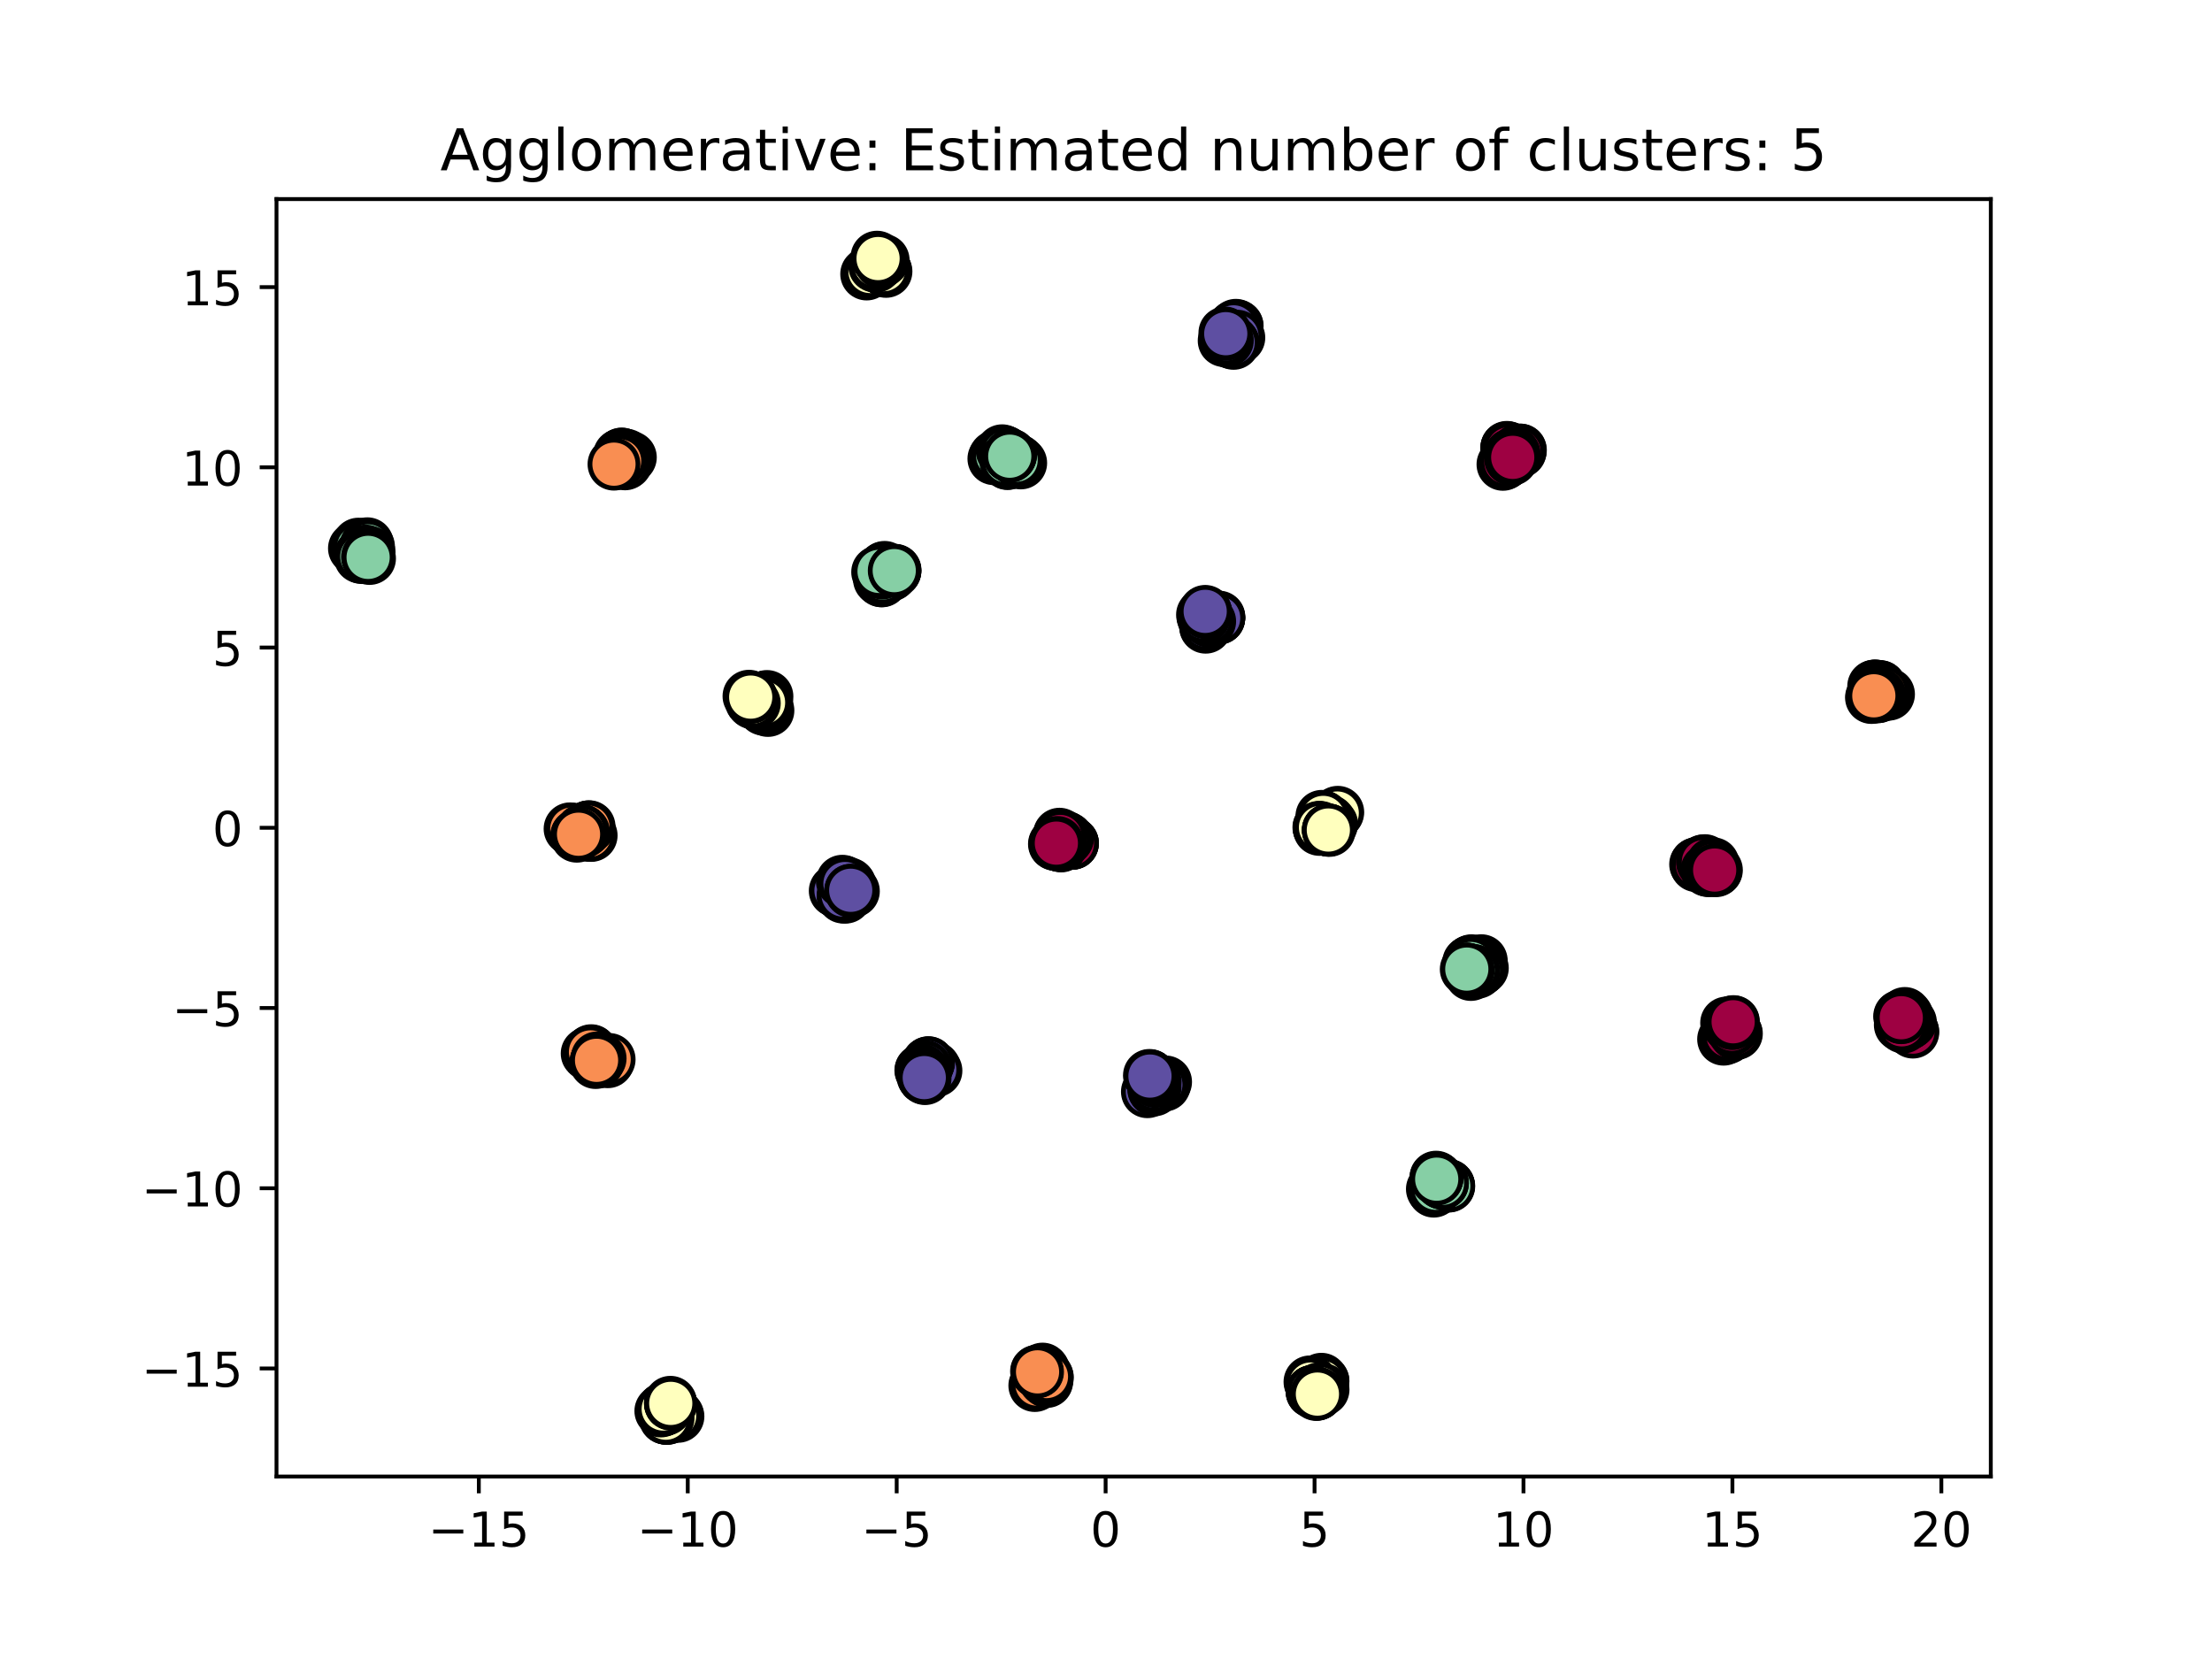 <?xml version="1.0" encoding="utf-8" standalone="no"?>
<!DOCTYPE svg PUBLIC "-//W3C//DTD SVG 1.1//EN"
  "http://www.w3.org/Graphics/SVG/1.1/DTD/svg11.dtd">
<!-- Created with matplotlib (https://matplotlib.org/) -->
<svg height="345.6pt" version="1.1" viewBox="0 0 460.8 345.6" width="460.8pt" xmlns="http://www.w3.org/2000/svg" xmlns:xlink="http://www.w3.org/1999/xlink">
 <defs>
  <style type="text/css">
*{stroke-linecap:butt;stroke-linejoin:round;}
  </style>
 </defs>
 <g id="figure_1">
  <g id="patch_1">
   <path d="M 0 345.6 
L 460.8 345.6 
L 460.8 0 
L 0 0 
z
" style="fill:#ffffff;"/>
  </g>
  <g id="axes_1">
   <g id="patch_2">
    <path d="M 57.6 307.584 
L 414.72 307.584 
L 414.72 41.472 
L 57.6 41.472 
z
" style="fill:#ffffff;"/>
   </g>
   <g id="matplotlib.axis_1">
    <g id="xtick_1">
     <g id="line2d_1">
      <defs>
       <path d="M 0 0 
L 0 3.5 
" id="me1631f8daf" style="stroke:#000000;stroke-width:0.8;"/>
      </defs>
      <g>
       <use style="stroke:#000000;stroke-width:0.8;" x="99.748" xlink:href="#me1631f8daf" y="307.584"/>
      </g>
     </g>
     <g id="text_1">
      <!-- −15 -->
      <defs>
       <path d="M 10.594 35.5 
L 73.188 35.5 
L 73.188 27.203 
L 10.594 27.203 
z
" id="DejaVuSans-8722"/>
       <path d="M 12.406 8.297 
L 28.516 8.297 
L 28.516 63.922 
L 10.984 60.406 
L 10.984 69.391 
L 28.422 72.906 
L 38.281 72.906 
L 38.281 8.297 
L 54.391 8.297 
L 54.391 0 
L 12.406 0 
z
" id="DejaVuSans-49"/>
       <path d="M 10.797 72.906 
L 49.516 72.906 
L 49.516 64.594 
L 19.828 64.594 
L 19.828 46.734 
Q 21.969 47.469 24.109 47.828 
Q 26.266 48.188 28.422 48.188 
Q 40.625 48.188 47.75 41.5 
Q 54.891 34.812 54.891 23.391 
Q 54.891 11.625 47.562 5.094 
Q 40.234 -1.422 26.906 -1.422 
Q 22.312 -1.422 17.547 -0.641 
Q 12.797 0.141 7.719 1.703 
L 7.719 11.625 
Q 12.109 9.234 16.797 8.062 
Q 21.484 6.891 26.703 6.891 
Q 35.156 6.891 40.078 11.328 
Q 45.016 15.766 45.016 23.391 
Q 45.016 31 40.078 35.438 
Q 35.156 39.891 26.703 39.891 
Q 22.75 39.891 18.812 39.016 
Q 14.891 38.141 10.797 36.281 
z
" id="DejaVuSans-53"/>
      </defs>
      <g transform="translate(89.196 322.182)scale(0.1 -0.1)">
       <use xlink:href="#DejaVuSans-8722"/>
       <use x="83.789" xlink:href="#DejaVuSans-49"/>
       <use x="147.412" xlink:href="#DejaVuSans-53"/>
      </g>
     </g>
    </g>
    <g id="xtick_2">
     <g id="line2d_2">
      <g>
       <use style="stroke:#000000;stroke-width:0.8;" x="143.272" xlink:href="#me1631f8daf" y="307.584"/>
      </g>
     </g>
     <g id="text_2">
      <!-- −10 -->
      <defs>
       <path d="M 31.781 66.406 
Q 24.172 66.406 20.328 58.906 
Q 16.5 51.422 16.5 36.375 
Q 16.5 21.391 20.328 13.891 
Q 24.172 6.391 31.781 6.391 
Q 39.453 6.391 43.281 13.891 
Q 47.125 21.391 47.125 36.375 
Q 47.125 51.422 43.281 58.906 
Q 39.453 66.406 31.781 66.406 
z
M 31.781 74.219 
Q 44.047 74.219 50.516 64.516 
Q 56.984 54.828 56.984 36.375 
Q 56.984 17.969 50.516 8.266 
Q 44.047 -1.422 31.781 -1.422 
Q 19.531 -1.422 13.062 8.266 
Q 6.594 17.969 6.594 36.375 
Q 6.594 54.828 13.062 64.516 
Q 19.531 74.219 31.781 74.219 
z
" id="DejaVuSans-48"/>
      </defs>
      <g transform="translate(132.72 322.182)scale(0.1 -0.1)">
       <use xlink:href="#DejaVuSans-8722"/>
       <use x="83.789" xlink:href="#DejaVuSans-49"/>
       <use x="147.412" xlink:href="#DejaVuSans-48"/>
      </g>
     </g>
    </g>
    <g id="xtick_3">
     <g id="line2d_3">
      <g>
       <use style="stroke:#000000;stroke-width:0.8;" x="186.797" xlink:href="#me1631f8daf" y="307.584"/>
      </g>
     </g>
     <g id="text_3">
      <!-- −5 -->
      <g transform="translate(179.426 322.182)scale(0.1 -0.1)">
       <use xlink:href="#DejaVuSans-8722"/>
       <use x="83.789" xlink:href="#DejaVuSans-53"/>
      </g>
     </g>
    </g>
    <g id="xtick_4">
     <g id="line2d_4">
      <g>
       <use style="stroke:#000000;stroke-width:0.8;" x="230.321" xlink:href="#me1631f8daf" y="307.584"/>
      </g>
     </g>
     <g id="text_4">
      <!-- 0 -->
      <g transform="translate(227.14 322.182)scale(0.1 -0.1)">
       <use xlink:href="#DejaVuSans-48"/>
      </g>
     </g>
    </g>
    <g id="xtick_5">
     <g id="line2d_5">
      <g>
       <use style="stroke:#000000;stroke-width:0.8;" x="273.846" xlink:href="#me1631f8daf" y="307.584"/>
      </g>
     </g>
     <g id="text_5">
      <!-- 5 -->
      <g transform="translate(270.665 322.182)scale(0.1 -0.1)">
       <use xlink:href="#DejaVuSans-53"/>
      </g>
     </g>
    </g>
    <g id="xtick_6">
     <g id="line2d_6">
      <g>
       <use style="stroke:#000000;stroke-width:0.8;" x="317.37" xlink:href="#me1631f8daf" y="307.584"/>
      </g>
     </g>
     <g id="text_6">
      <!-- 10 -->
      <g transform="translate(311.008 322.182)scale(0.1 -0.1)">
       <use xlink:href="#DejaVuSans-49"/>
       <use x="63.623" xlink:href="#DejaVuSans-48"/>
      </g>
     </g>
    </g>
    <g id="xtick_7">
     <g id="line2d_7">
      <g>
       <use style="stroke:#000000;stroke-width:0.8;" x="360.895" xlink:href="#me1631f8daf" y="307.584"/>
      </g>
     </g>
     <g id="text_7">
      <!-- 15 -->
      <g transform="translate(354.532 322.182)scale(0.1 -0.1)">
       <use xlink:href="#DejaVuSans-49"/>
       <use x="63.623" xlink:href="#DejaVuSans-53"/>
      </g>
     </g>
    </g>
    <g id="xtick_8">
     <g id="line2d_8">
      <g>
       <use style="stroke:#000000;stroke-width:0.8;" x="404.419" xlink:href="#me1631f8daf" y="307.584"/>
      </g>
     </g>
     <g id="text_8">
      <!-- 20 -->
      <defs>
       <path d="M 19.188 8.297 
L 53.609 8.297 
L 53.609 0 
L 7.328 0 
L 7.328 8.297 
Q 12.938 14.109 22.625 23.891 
Q 32.328 33.688 34.812 36.531 
Q 39.547 41.844 41.422 45.531 
Q 43.312 49.219 43.312 52.781 
Q 43.312 58.594 39.234 62.25 
Q 35.156 65.922 28.609 65.922 
Q 23.969 65.922 18.812 64.312 
Q 13.672 62.703 7.812 59.422 
L 7.812 69.391 
Q 13.766 71.781 18.938 73 
Q 24.125 74.219 28.422 74.219 
Q 39.75 74.219 46.484 68.547 
Q 53.219 62.891 53.219 53.422 
Q 53.219 48.922 51.531 44.891 
Q 49.859 40.875 45.406 35.406 
Q 44.188 33.984 37.641 27.219 
Q 31.109 20.453 19.188 8.297 
z
" id="DejaVuSans-50"/>
      </defs>
      <g transform="translate(398.057 322.182)scale(0.1 -0.1)">
       <use xlink:href="#DejaVuSans-50"/>
       <use x="63.623" xlink:href="#DejaVuSans-48"/>
      </g>
     </g>
    </g>
   </g>
   <g id="matplotlib.axis_2">
    <g id="ytick_1">
     <g id="line2d_9">
      <defs>
       <path d="M 0 0 
L -3.5 0 
" id="mcf5f3e340a" style="stroke:#000000;stroke-width:0.8;"/>
      </defs>
      <g>
       <use style="stroke:#000000;stroke-width:0.8;" x="57.6" xlink:href="#mcf5f3e340a" y="285.078"/>
      </g>
     </g>
     <g id="text_9">
      <!-- −15 -->
      <g transform="translate(29.495 288.877)scale(0.1 -0.1)">
       <use xlink:href="#DejaVuSans-8722"/>
       <use x="83.789" xlink:href="#DejaVuSans-49"/>
       <use x="147.412" xlink:href="#DejaVuSans-53"/>
      </g>
     </g>
    </g>
    <g id="ytick_2">
     <g id="line2d_10">
      <g>
       <use style="stroke:#000000;stroke-width:0.8;" x="57.6" xlink:href="#mcf5f3e340a" y="247.533"/>
      </g>
     </g>
     <g id="text_10">
      <!-- −10 -->
      <g transform="translate(29.495 251.332)scale(0.1 -0.1)">
       <use xlink:href="#DejaVuSans-8722"/>
       <use x="83.789" xlink:href="#DejaVuSans-49"/>
       <use x="147.412" xlink:href="#DejaVuSans-48"/>
      </g>
     </g>
    </g>
    <g id="ytick_3">
     <g id="line2d_11">
      <g>
       <use style="stroke:#000000;stroke-width:0.8;" x="57.6" xlink:href="#mcf5f3e340a" y="209.988"/>
      </g>
     </g>
     <g id="text_11">
      <!-- −5 -->
      <g transform="translate(35.858 213.787)scale(0.1 -0.1)">
       <use xlink:href="#DejaVuSans-8722"/>
       <use x="83.789" xlink:href="#DejaVuSans-53"/>
      </g>
     </g>
    </g>
    <g id="ytick_4">
     <g id="line2d_12">
      <g>
       <use style="stroke:#000000;stroke-width:0.8;" x="57.6" xlink:href="#mcf5f3e340a" y="172.443"/>
      </g>
     </g>
     <g id="text_12">
      <!-- 0 -->
      <g transform="translate(44.237 176.242)scale(0.1 -0.1)">
       <use xlink:href="#DejaVuSans-48"/>
      </g>
     </g>
    </g>
    <g id="ytick_5">
     <g id="line2d_13">
      <g>
       <use style="stroke:#000000;stroke-width:0.8;" x="57.6" xlink:href="#mcf5f3e340a" y="134.898"/>
      </g>
     </g>
     <g id="text_13">
      <!-- 5 -->
      <g transform="translate(44.237 138.697)scale(0.1 -0.1)">
       <use xlink:href="#DejaVuSans-53"/>
      </g>
     </g>
    </g>
    <g id="ytick_6">
     <g id="line2d_14">
      <g>
       <use style="stroke:#000000;stroke-width:0.8;" x="57.6" xlink:href="#mcf5f3e340a" y="97.353"/>
      </g>
     </g>
     <g id="text_14">
      <!-- 10 -->
      <g transform="translate(37.875 101.153)scale(0.1 -0.1)">
       <use xlink:href="#DejaVuSans-49"/>
       <use x="63.623" xlink:href="#DejaVuSans-48"/>
      </g>
     </g>
    </g>
    <g id="ytick_7">
     <g id="line2d_15">
      <g>
       <use style="stroke:#000000;stroke-width:0.8;" x="57.6" xlink:href="#mcf5f3e340a" y="59.808"/>
      </g>
     </g>
     <g id="text_15">
      <!-- 15 -->
      <g transform="translate(37.875 63.608)scale(0.1 -0.1)">
       <use xlink:href="#DejaVuSans-49"/>
       <use x="63.623" xlink:href="#DejaVuSans-53"/>
      </g>
     </g>
    </g>
   </g>
   <g id="line2d_16">
    <defs>
     <path d="M 0 5 
C 1.326 5 2.598 4.473 3.536 3.536 
C 4.473 2.598 5 1.326 5 0 
C 5 -1.326 4.473 -2.598 3.536 -3.536 
C 2.598 -4.473 1.326 -5 0 -5 
C -1.326 -5 -2.598 -4.473 -3.536 -3.536 
C -4.473 -2.598 -5 -1.326 -5 0 
C -5 1.326 -4.473 2.598 -3.536 3.536 
C -2.598 4.473 -1.326 5 0 5 
z
" id="ma4b962e959" style="stroke:#000000;"/>
    </defs>
    <g clip-path="url(#p602dd63da0)">
     <use style="fill:#9e0142;stroke:#000000;" x="223.411" xlink:href="#ma4b962e959" y="175.636"/>
     <use style="fill:#9e0142;stroke:#000000;" x="223.421" xlink:href="#ma4b962e959" y="175.673"/>
     <use style="fill:#9e0142;stroke:#000000;" x="223.24" xlink:href="#ma4b962e959" y="175.634"/>
     <use style="fill:#9e0142;stroke:#000000;" x="223.248" xlink:href="#ma4b962e959" y="175.645"/>
     <use style="fill:#9e0142;stroke:#000000;" x="223.402" xlink:href="#ma4b962e959" y="175.685"/>
     <use style="fill:#9e0142;stroke:#000000;" x="222.312" xlink:href="#ma4b962e959" y="174.639"/>
     <use style="fill:#9e0142;stroke:#000000;" x="221.787" xlink:href="#ma4b962e959" y="174.311"/>
     <use style="fill:#9e0142;stroke:#000000;" x="222.391" xlink:href="#ma4b962e959" y="174.653"/>
     <use style="fill:#9e0142;stroke:#000000;" x="221.804" xlink:href="#ma4b962e959" y="174.787"/>
     <use style="fill:#9e0142;stroke:#000000;" x="221.876" xlink:href="#ma4b962e959" y="175.212"/>
     <use style="fill:#9e0142;stroke:#000000;" x="220.63" xlink:href="#ma4b962e959" y="176.092"/>
     <use style="fill:#9e0142;stroke:#000000;" x="221.006" xlink:href="#ma4b962e959" y="176.163"/>
     <use style="fill:#9e0142;stroke:#000000;" x="221.065" xlink:href="#ma4b962e959" y="176.228"/>
     <use style="fill:#9e0142;stroke:#000000;" x="221.028" xlink:href="#ma4b962e959" y="176.022"/>
     <use style="fill:#9e0142;stroke:#000000;" x="220.477" xlink:href="#ma4b962e959" y="176.062"/>
     <use style="fill:#9e0142;stroke:#000000;" x="220.647" xlink:href="#ma4b962e959" y="174.039"/>
     <use style="fill:#9e0142;stroke:#000000;" x="220.707" xlink:href="#ma4b962e959" y="173.773"/>
     <use style="fill:#9e0142;stroke:#000000;" x="220.978" xlink:href="#ma4b962e959" y="174.001"/>
     <use style="fill:#9e0142;stroke:#000000;" x="220.9" xlink:href="#ma4b962e959" y="174.378"/>
     <use style="fill:#9e0142;stroke:#000000;" x="220.828" xlink:href="#ma4b962e959" y="174.249"/>
     <use style="fill:#9e0142;stroke:#000000;" x="220.267" xlink:href="#ma4b962e959" y="175.498"/>
     <use style="fill:#9e0142;stroke:#000000;" x="219.751" xlink:href="#ma4b962e959" y="175.776"/>
     <use style="fill:#9e0142;stroke:#000000;" x="219.832" xlink:href="#ma4b962e959" y="175.927"/>
     <use style="fill:#9e0142;stroke:#000000;" x="219.655" xlink:href="#ma4b962e959" y="175.821"/>
     <use style="fill:#9e0142;stroke:#000000;" x="220.058" xlink:href="#ma4b962e959" y="175.641"/>
     <use style="fill:#9e0142;stroke:#000000;" x="359.445" xlink:href="#ma4b962e959" y="215.846"/>
     <use style="fill:#9e0142;stroke:#000000;" x="359.903" xlink:href="#ma4b962e959" y="215.93"/>
     <use style="fill:#9e0142;stroke:#000000;" x="359.053" xlink:href="#ma4b962e959" y="216.488"/>
     <use style="fill:#9e0142;stroke:#000000;" x="359.845" xlink:href="#ma4b962e959" y="216.19"/>
     <use style="fill:#9e0142;stroke:#000000;" x="359.955" xlink:href="#ma4b962e959" y="215.713"/>
     <use style="fill:#9e0142;stroke:#000000;" x="361.726" xlink:href="#ma4b962e959" y="215.303"/>
     <use style="fill:#9e0142;stroke:#000000;" x="361.469" xlink:href="#ma4b962e959" y="214.983"/>
     <use style="fill:#9e0142;stroke:#000000;" x="361.464" xlink:href="#ma4b962e959" y="215.318"/>
     <use style="fill:#9e0142;stroke:#000000;" x="361.647" xlink:href="#ma4b962e959" y="215.208"/>
     <use style="fill:#9e0142;stroke:#000000;" x="361.518" xlink:href="#ma4b962e959" y="215.144"/>
     <use style="fill:#9e0142;stroke:#000000;" x="359.843" xlink:href="#ma4b962e959" y="213.232"/>
     <use style="fill:#9e0142;stroke:#000000;" x="360.244" xlink:href="#ma4b962e959" y="213.327"/>
     <use style="fill:#9e0142;stroke:#000000;" x="360.183" xlink:href="#ma4b962e959" y="213.554"/>
     <use style="fill:#9e0142;stroke:#000000;" x="359.684" xlink:href="#ma4b962e959" y="213.099"/>
     <use style="fill:#9e0142;stroke:#000000;" x="360.174" xlink:href="#ma4b962e959" y="213.49"/>
     <use style="fill:#9e0142;stroke:#000000;" x="361.104" xlink:href="#ma4b962e959" y="214.091"/>
     <use style="fill:#9e0142;stroke:#000000;" x="360.858" xlink:href="#ma4b962e959" y="214.304"/>
     <use style="fill:#9e0142;stroke:#000000;" x="360.627" xlink:href="#ma4b962e959" y="214.043"/>
     <use style="fill:#9e0142;stroke:#000000;" x="360.639" xlink:href="#ma4b962e959" y="214.139"/>
     <use style="fill:#9e0142;stroke:#000000;" x="360.805" xlink:href="#ma4b962e959" y="214.394"/>
     <use style="fill:#9e0142;stroke:#000000;" x="360.943" xlink:href="#ma4b962e959" y="213.043"/>
     <use style="fill:#9e0142;stroke:#000000;" x="361.006" xlink:href="#ma4b962e959" y="212.943"/>
     <use style="fill:#9e0142;stroke:#000000;" x="361.097" xlink:href="#ma4b962e959" y="212.815"/>
     <use style="fill:#9e0142;stroke:#000000;" x="360.858" xlink:href="#ma4b962e959" y="213.244"/>
     <use style="fill:#9e0142;stroke:#000000;" x="361.047" xlink:href="#ma4b962e959" y="212.853"/>
     <use style="fill:#9e0142;stroke:#000000;" x="353.227" xlink:href="#ma4b962e959" y="180.055"/>
     <use style="fill:#9e0142;stroke:#000000;" x="353.405" xlink:href="#ma4b962e959" y="180.353"/>
     <use style="fill:#9e0142;stroke:#000000;" x="353.382" xlink:href="#ma4b962e959" y="179.911"/>
     <use style="fill:#9e0142;stroke:#000000;" x="353.392" xlink:href="#ma4b962e959" y="179.918"/>
     <use style="fill:#9e0142;stroke:#000000;" x="353.611" xlink:href="#ma4b962e959" y="180.141"/>
     <use style="fill:#9e0142;stroke:#000000;" x="355.154" xlink:href="#ma4b962e959" y="179.283"/>
     <use style="fill:#9e0142;stroke:#000000;" x="354.774" xlink:href="#ma4b962e959" y="179.338"/>
     <use style="fill:#9e0142;stroke:#000000;" x="354.703" xlink:href="#ma4b962e959" y="179.463"/>
     <use style="fill:#9e0142;stroke:#000000;" x="354.664" xlink:href="#ma4b962e959" y="179.641"/>
     <use style="fill:#9e0142;stroke:#000000;" x="354.856" xlink:href="#ma4b962e959" y="179.512"/>
     <use style="fill:#9e0142;stroke:#000000;" x="356.053" xlink:href="#ma4b962e959" y="181.223"/>
     <use style="fill:#9e0142;stroke:#000000;" x="355.582" xlink:href="#ma4b962e959" y="181.275"/>
     <use style="fill:#9e0142;stroke:#000000;" x="355.921" xlink:href="#ma4b962e959" y="181.387"/>
     <use style="fill:#9e0142;stroke:#000000;" x="356.105" xlink:href="#ma4b962e959" y="181.319"/>
     <use style="fill:#9e0142;stroke:#000000;" x="356.134" xlink:href="#ma4b962e959" y="181.049"/>
     <use style="fill:#9e0142;stroke:#000000;" x="356.86" xlink:href="#ma4b962e959" y="179.93"/>
     <use style="fill:#9e0142;stroke:#000000;" x="356.838" xlink:href="#ma4b962e959" y="180.266"/>
     <use style="fill:#9e0142;stroke:#000000;" x="356.676" xlink:href="#ma4b962e959" y="180.013"/>
     <use style="fill:#9e0142;stroke:#000000;" x="356.6" xlink:href="#ma4b962e959" y="180.323"/>
     <use style="fill:#9e0142;stroke:#000000;" x="356.848" xlink:href="#ma4b962e959" y="180.333"/>
     <use style="fill:#9e0142;stroke:#000000;" x="357.448" xlink:href="#ma4b962e959" y="181.396"/>
     <use style="fill:#9e0142;stroke:#000000;" x="357.205" xlink:href="#ma4b962e959" y="181.27"/>
     <use style="fill:#9e0142;stroke:#000000;" x="357.564" xlink:href="#ma4b962e959" y="181.259"/>
     <use style="fill:#9e0142;stroke:#000000;" x="357.425" xlink:href="#ma4b962e959" y="181.214"/>
     <use style="fill:#9e0142;stroke:#000000;" x="357.197" xlink:href="#ma4b962e959" y="181.248"/>
     <use style="fill:#9e0142;stroke:#000000;" x="314.29" xlink:href="#ma4b962e959" y="93.329"/>
     <use style="fill:#9e0142;stroke:#000000;" x="313.906" xlink:href="#ma4b962e959" y="93.19"/>
     <use style="fill:#9e0142;stroke:#000000;" x="313.933" xlink:href="#ma4b962e959" y="93.276"/>
     <use style="fill:#9e0142;stroke:#000000;" x="313.872" xlink:href="#ma4b962e959" y="93.33"/>
     <use style="fill:#9e0142;stroke:#000000;" x="314.282" xlink:href="#ma4b962e959" y="93.501"/>
     <use style="fill:#9e0142;stroke:#000000;" x="316.665" xlink:href="#ma4b962e959" y="93.742"/>
     <use style="fill:#9e0142;stroke:#000000;" x="316.667" xlink:href="#ma4b962e959" y="94.091"/>
     <use style="fill:#9e0142;stroke:#000000;" x="316.733" xlink:href="#ma4b962e959" y="93.759"/>
     <use style="fill:#9e0142;stroke:#000000;" x="316.127" xlink:href="#ma4b962e959" y="93.812"/>
     <use style="fill:#9e0142;stroke:#000000;" x="316.425" xlink:href="#ma4b962e959" y="94.092"/>
     <use style="fill:#9e0142;stroke:#000000;" x="314.683" xlink:href="#ma4b962e959" y="95.093"/>
     <use style="fill:#9e0142;stroke:#000000;" x="314.67" xlink:href="#ma4b962e959" y="94.747"/>
     <use style="fill:#9e0142;stroke:#000000;" x="315.34" xlink:href="#ma4b962e959" y="94.501"/>
     <use style="fill:#9e0142;stroke:#000000;" x="315.435" xlink:href="#ma4b962e959" y="94.561"/>
     <use style="fill:#9e0142;stroke:#000000;" x="315.209" xlink:href="#ma4b962e959" y="94.562"/>
     <use style="fill:#9e0142;stroke:#000000;" x="313.969" xlink:href="#ma4b962e959" y="96"/>
     <use style="fill:#9e0142;stroke:#000000;" x="313.091" xlink:href="#ma4b962e959" y="96.735"/>
     <use style="fill:#9e0142;stroke:#000000;" x="313.676" xlink:href="#ma4b962e959" y="96.298"/>
     <use style="fill:#9e0142;stroke:#000000;" x="313.45" xlink:href="#ma4b962e959" y="96.538"/>
     <use style="fill:#9e0142;stroke:#000000;" x="313.709" xlink:href="#ma4b962e959" y="96.278"/>
     <use style="fill:#9e0142;stroke:#000000;" x="314.661" xlink:href="#ma4b962e959" y="95.566"/>
     <use style="fill:#9e0142;stroke:#000000;" x="314.886" xlink:href="#ma4b962e959" y="95.72"/>
     <use style="fill:#9e0142;stroke:#000000;" x="315.111" xlink:href="#ma4b962e959" y="95.186"/>
     <use style="fill:#9e0142;stroke:#000000;" x="315.193" xlink:href="#ma4b962e959" y="95.27"/>
     <use style="fill:#9e0142;stroke:#000000;" x="315.129" xlink:href="#ma4b962e959" y="95.277"/>
     <use style="fill:#9e0142;stroke:#000000;" x="396.804" xlink:href="#ma4b962e959" y="211.119"/>
     <use style="fill:#9e0142;stroke:#000000;" x="397.15" xlink:href="#ma4b962e959" y="212.017"/>
     <use style="fill:#9e0142;stroke:#000000;" x="397.253" xlink:href="#ma4b962e959" y="211.618"/>
     <use style="fill:#9e0142;stroke:#000000;" x="397.347" xlink:href="#ma4b962e959" y="212.326"/>
     <use style="fill:#9e0142;stroke:#000000;" x="397.247" xlink:href="#ma4b962e959" y="212.079"/>
     <use style="fill:#9e0142;stroke:#000000;" x="398.257" xlink:href="#ma4b962e959" y="214.618"/>
     <use style="fill:#9e0142;stroke:#000000;" x="398.435" xlink:href="#ma4b962e959" y="214.791"/>
     <use style="fill:#9e0142;stroke:#000000;" x="398.027" xlink:href="#ma4b962e959" y="214.546"/>
     <use style="fill:#9e0142;stroke:#000000;" x="398.05" xlink:href="#ma4b962e959" y="214.634"/>
     <use style="fill:#9e0142;stroke:#000000;" x="398.487" xlink:href="#ma4b962e959" y="215.01"/>
     <use style="fill:#9e0142;stroke:#000000;" x="397.989" xlink:href="#ma4b962e959" y="212.975"/>
     <use style="fill:#9e0142;stroke:#000000;" x="397.537" xlink:href="#ma4b962e959" y="213.295"/>
     <use style="fill:#9e0142;stroke:#000000;" x="397.459" xlink:href="#ma4b962e959" y="213.06"/>
     <use style="fill:#9e0142;stroke:#000000;" x="397.415" xlink:href="#ma4b962e959" y="213.3"/>
     <use style="fill:#9e0142;stroke:#000000;" x="397.23" xlink:href="#ma4b962e959" y="213.092"/>
     <use style="fill:#9e0142;stroke:#000000;" x="396.479" xlink:href="#ma4b962e959" y="213.958"/>
     <use style="fill:#9e0142;stroke:#000000;" x="396.412" xlink:href="#ma4b962e959" y="213.589"/>
     <use style="fill:#9e0142;stroke:#000000;" x="395.861" xlink:href="#ma4b962e959" y="213.496"/>
     <use style="fill:#9e0142;stroke:#000000;" x="396.239" xlink:href="#ma4b962e959" y="213.525"/>
     <use style="fill:#9e0142;stroke:#000000;" x="396.19" xlink:href="#ma4b962e959" y="213.488"/>
     <use style="fill:#9e0142;stroke:#000000;" x="395.926" xlink:href="#ma4b962e959" y="211.71"/>
     <use style="fill:#9e0142;stroke:#000000;" x="395.724" xlink:href="#ma4b962e959" y="211.727"/>
     <use style="fill:#9e0142;stroke:#000000;" x="395.837" xlink:href="#ma4b962e959" y="211.721"/>
     <use style="fill:#9e0142;stroke:#000000;" x="396.024" xlink:href="#ma4b962e959" y="211.943"/>
     <use style="fill:#9e0142;stroke:#000000;" x="396.07" xlink:href="#ma4b962e959" y="212.013"/>
    </g>
   </g>
   <g id="line2d_17">
    <defs>
     <path d="M 0 5 
C 1.326 5 2.598 4.473 3.536 3.536 
C 4.473 2.598 5 1.326 5 0 
C 5 -1.326 4.473 -2.598 3.536 -3.536 
C 2.598 -4.473 1.326 -5 0 -5 
C -1.326 -5 -2.598 -4.473 -3.536 -3.536 
C -4.473 -2.598 -5 -1.326 -5 0 
C -5 1.326 -4.473 2.598 -3.536 3.536 
C -2.598 4.473 -1.326 5 0 5 
z
" id="mb65d3261e5" style="stroke:#000000;"/>
    </defs>
    <g clip-path="url(#p602dd63da0)">
     <use style="fill:#f98e52;stroke:#000000;" x="390.319" xlink:href="#mb65d3261e5" y="142.96"/>
     <use style="fill:#f98e52;stroke:#000000;" x="390.528" xlink:href="#mb65d3261e5" y="142.896"/>
     <use style="fill:#f98e52;stroke:#000000;" x="390.764" xlink:href="#mb65d3261e5" y="142.902"/>
     <use style="fill:#f98e52;stroke:#000000;" x="390.892" xlink:href="#mb65d3261e5" y="143.267"/>
     <use style="fill:#f98e52;stroke:#000000;" x="391.148" xlink:href="#mb65d3261e5" y="143.206"/>
     <use style="fill:#f98e52;stroke:#000000;" x="391.636" xlink:href="#mb65d3261e5" y="143.024"/>
     <use style="fill:#f98e52;stroke:#000000;" x="391.652" xlink:href="#mb65d3261e5" y="143.044"/>
     <use style="fill:#f98e52;stroke:#000000;" x="391.703" xlink:href="#mb65d3261e5" y="143.127"/>
     <use style="fill:#f98e52;stroke:#000000;" x="391.718" xlink:href="#mb65d3261e5" y="143.259"/>
     <use style="fill:#f98e52;stroke:#000000;" x="391.499" xlink:href="#mb65d3261e5" y="143.646"/>
     <use style="fill:#f98e52;stroke:#000000;" x="392.487" xlink:href="#mb65d3261e5" y="144.343"/>
     <use style="fill:#f98e52;stroke:#000000;" x="392.816" xlink:href="#mb65d3261e5" y="144.673"/>
     <use style="fill:#f98e52;stroke:#000000;" x="393.416" xlink:href="#mb65d3261e5" y="144.625"/>
     <use style="fill:#f98e52;stroke:#000000;" x="392.643" xlink:href="#mb65d3261e5" y="144.517"/>
     <use style="fill:#f98e52;stroke:#000000;" x="392.326" xlink:href="#mb65d3261e5" y="144.066"/>
     <use style="fill:#f98e52;stroke:#000000;" x="391.243" xlink:href="#mb65d3261e5" y="145.128"/>
     <use style="fill:#f98e52;stroke:#000000;" x="391.152" xlink:href="#mb65d3261e5" y="145.16"/>
     <use style="fill:#f98e52;stroke:#000000;" x="390.733" xlink:href="#mb65d3261e5" y="145.099"/>
     <use style="fill:#f98e52;stroke:#000000;" x="391.562" xlink:href="#mb65d3261e5" y="144.65"/>
     <use style="fill:#f98e52;stroke:#000000;" x="391.09" xlink:href="#mb65d3261e5" y="145.093"/>
     <use style="fill:#f98e52;stroke:#000000;" x="389.957" xlink:href="#mb65d3261e5" y="145.184"/>
     <use style="fill:#f98e52;stroke:#000000;" x="390.009" xlink:href="#mb65d3261e5" y="145.22"/>
     <use style="fill:#f98e52;stroke:#000000;" x="389.859" xlink:href="#mb65d3261e5" y="145.308"/>
     <use style="fill:#f98e52;stroke:#000000;" x="390.196" xlink:href="#mb65d3261e5" y="145.148"/>
     <use style="fill:#f98e52;stroke:#000000;" x="390.354" xlink:href="#mb65d3261e5" y="144.95"/>
     <use style="fill:#f98e52;stroke:#000000;" x="126.603" xlink:href="#mb65d3261e5" y="221.186"/>
     <use style="fill:#f98e52;stroke:#000000;" x="126.195" xlink:href="#mb65d3261e5" y="220.967"/>
     <use style="fill:#f98e52;stroke:#000000;" x="126.357" xlink:href="#mb65d3261e5" y="220.861"/>
     <use style="fill:#f98e52;stroke:#000000;" x="126.16" xlink:href="#mb65d3261e5" y="220.969"/>
     <use style="fill:#f98e52;stroke:#000000;" x="126.9" xlink:href="#mb65d3261e5" y="220.699"/>
     <use style="fill:#f98e52;stroke:#000000;" x="122.313" xlink:href="#mb65d3261e5" y="219.466"/>
     <use style="fill:#f98e52;stroke:#000000;" x="122.742" xlink:href="#mb65d3261e5" y="219.774"/>
     <use style="fill:#f98e52;stroke:#000000;" x="122.923" xlink:href="#mb65d3261e5" y="219.684"/>
     <use style="fill:#f98e52;stroke:#000000;" x="122.757" xlink:href="#mb65d3261e5" y="219.84"/>
     <use style="fill:#f98e52;stroke:#000000;" x="122.555" xlink:href="#mb65d3261e5" y="219.534"/>
     <use style="fill:#f98e52;stroke:#000000;" x="123.177" xlink:href="#mb65d3261e5" y="218.965"/>
     <use style="fill:#f98e52;stroke:#000000;" x="123.149" xlink:href="#mb65d3261e5" y="218.874"/>
     <use style="fill:#f98e52;stroke:#000000;" x="123.007" xlink:href="#mb65d3261e5" y="219.056"/>
     <use style="fill:#f98e52;stroke:#000000;" x="123.266" xlink:href="#mb65d3261e5" y="219.086"/>
     <use style="fill:#f98e52;stroke:#000000;" x="123.009" xlink:href="#mb65d3261e5" y="219.136"/>
     <use style="fill:#f98e52;stroke:#000000;" x="124.558" xlink:href="#mb65d3261e5" y="220.606"/>
     <use style="fill:#f98e52;stroke:#000000;" x="124.735" xlink:href="#mb65d3261e5" y="220.47"/>
     <use style="fill:#f98e52;stroke:#000000;" x="125.022" xlink:href="#mb65d3261e5" y="220.492"/>
     <use style="fill:#f98e52;stroke:#000000;" x="124.824" xlink:href="#mb65d3261e5" y="220.629"/>
     <use style="fill:#f98e52;stroke:#000000;" x="124.401" xlink:href="#mb65d3261e5" y="220.38"/>
     <use style="fill:#f98e52;stroke:#000000;" x="124.494" xlink:href="#mb65d3261e5" y="220.995"/>
     <use style="fill:#f98e52;stroke:#000000;" x="124.449" xlink:href="#mb65d3261e5" y="220.944"/>
     <use style="fill:#f98e52;stroke:#000000;" x="124.09" xlink:href="#mb65d3261e5" y="221.354"/>
     <use style="fill:#f98e52;stroke:#000000;" x="124.605" xlink:href="#mb65d3261e5" y="221.215"/>
     <use style="fill:#f98e52;stroke:#000000;" x="124.273" xlink:href="#mb65d3261e5" y="220.886"/>
     <use style="fill:#f98e52;stroke:#000000;" x="122.936" xlink:href="#mb65d3261e5" y="173.887"/>
     <use style="fill:#f98e52;stroke:#000000;" x="123.153" xlink:href="#mb65d3261e5" y="174.047"/>
     <use style="fill:#f98e52;stroke:#000000;" x="122.93" xlink:href="#mb65d3261e5" y="173.956"/>
     <use style="fill:#f98e52;stroke:#000000;" x="122.846" xlink:href="#mb65d3261e5" y="173.929"/>
     <use style="fill:#f98e52;stroke:#000000;" x="122.797" xlink:href="#mb65d3261e5" y="174.011"/>
     <use style="fill:#f98e52;stroke:#000000;" x="122.594" xlink:href="#mb65d3261e5" y="172.244"/>
     <use style="fill:#f98e52;stroke:#000000;" x="121.915" xlink:href="#mb65d3261e5" y="173.005"/>
     <use style="fill:#f98e52;stroke:#000000;" x="122.724" xlink:href="#mb65d3261e5" y="172.216"/>
     <use style="fill:#f98e52;stroke:#000000;" x="122.212" xlink:href="#mb65d3261e5" y="172.555"/>
     <use style="fill:#f98e52;stroke:#000000;" x="122.497" xlink:href="#mb65d3261e5" y="172.304"/>
     <use style="fill:#f98e52;stroke:#000000;" x="119.492" xlink:href="#mb65d3261e5" y="172.859"/>
     <use style="fill:#f98e52;stroke:#000000;" x="119.581" xlink:href="#mb65d3261e5" y="173.216"/>
     <use style="fill:#f98e52;stroke:#000000;" x="118.751" xlink:href="#mb65d3261e5" y="172.656"/>
     <use style="fill:#f98e52;stroke:#000000;" x="119.344" xlink:href="#mb65d3261e5" y="173.016"/>
     <use style="fill:#f98e52;stroke:#000000;" x="119.112" xlink:href="#mb65d3261e5" y="172.706"/>
     <use style="fill:#f98e52;stroke:#000000;" x="121.235" xlink:href="#mb65d3261e5" y="172.997"/>
     <use style="fill:#f98e52;stroke:#000000;" x="121.572" xlink:href="#mb65d3261e5" y="173.285"/>
     <use style="fill:#f98e52;stroke:#000000;" x="121.31" xlink:href="#mb65d3261e5" y="173.142"/>
     <use style="fill:#f98e52;stroke:#000000;" x="121.022" xlink:href="#mb65d3261e5" y="173.387"/>
     <use style="fill:#f98e52;stroke:#000000;" x="121.23" xlink:href="#mb65d3261e5" y="173.049"/>
     <use style="fill:#f98e52;stroke:#000000;" x="120.476" xlink:href="#mb65d3261e5" y="174.004"/>
     <use style="fill:#f98e52;stroke:#000000;" x="120.163" xlink:href="#mb65d3261e5" y="174.202"/>
     <use style="fill:#f98e52;stroke:#000000;" x="120.114" xlink:href="#mb65d3261e5" y="174.035"/>
     <use style="fill:#f98e52;stroke:#000000;" x="120.242" xlink:href="#mb65d3261e5" y="173.962"/>
     <use style="fill:#f98e52;stroke:#000000;" x="120.52" xlink:href="#mb65d3261e5" y="173.786"/>
     <use style="fill:#f98e52;stroke:#000000;" x="215.566" xlink:href="#mb65d3261e5" y="288.638"/>
     <use style="fill:#f98e52;stroke:#000000;" x="215.929" xlink:href="#mb65d3261e5" y="288.309"/>
     <use style="fill:#f98e52;stroke:#000000;" x="215.958" xlink:href="#mb65d3261e5" y="288.301"/>
     <use style="fill:#f98e52;stroke:#000000;" x="215.703" xlink:href="#mb65d3261e5" y="288.475"/>
     <use style="fill:#f98e52;stroke:#000000;" x="216.003" xlink:href="#mb65d3261e5" y="288.32"/>
     <use style="fill:#f98e52;stroke:#000000;" x="217.183" xlink:href="#mb65d3261e5" y="285.337"/>
     <use style="fill:#f98e52;stroke:#000000;" x="217.29" xlink:href="#mb65d3261e5" y="285.641"/>
     <use style="fill:#f98e52;stroke:#000000;" x="217.175" xlink:href="#mb65d3261e5" y="285.202"/>
     <use style="fill:#f98e52;stroke:#000000;" x="217.417" xlink:href="#mb65d3261e5" y="285.483"/>
     <use style="fill:#f98e52;stroke:#000000;" x="217.074" xlink:href="#mb65d3261e5" y="285.499"/>
     <use style="fill:#f98e52;stroke:#000000;" x="218.018" xlink:href="#mb65d3261e5" y="287.656"/>
     <use style="fill:#f98e52;stroke:#000000;" x="217.932" xlink:href="#mb65d3261e5" y="287.412"/>
     <use style="fill:#f98e52;stroke:#000000;" x="218.054" xlink:href="#mb65d3261e5" y="287.802"/>
     <use style="fill:#f98e52;stroke:#000000;" x="217.599" xlink:href="#mb65d3261e5" y="287.423"/>
     <use style="fill:#f98e52;stroke:#000000;" x="217.796" xlink:href="#mb65d3261e5" y="287.193"/>
     <use style="fill:#f98e52;stroke:#000000;" x="218.039" xlink:href="#mb65d3261e5" y="286.624"/>
     <use style="fill:#f98e52;stroke:#000000;" x="218.126" xlink:href="#mb65d3261e5" y="286.829"/>
     <use style="fill:#f98e52;stroke:#000000;" x="217.952" xlink:href="#mb65d3261e5" y="287.053"/>
     <use style="fill:#f98e52;stroke:#000000;" x="218.19" xlink:href="#mb65d3261e5" y="286.951"/>
     <use style="fill:#f98e52;stroke:#000000;" x="217.995" xlink:href="#mb65d3261e5" y="286.762"/>
     <use style="fill:#f98e52;stroke:#000000;" x="215.927" xlink:href="#mb65d3261e5" y="285.677"/>
     <use style="fill:#f98e52;stroke:#000000;" x="216.037" xlink:href="#mb65d3261e5" y="285.635"/>
     <use style="fill:#f98e52;stroke:#000000;" x="216.054" xlink:href="#mb65d3261e5" y="285.757"/>
     <use style="fill:#f98e52;stroke:#000000;" x="216.017" xlink:href="#mb65d3261e5" y="285.756"/>
     <use style="fill:#f98e52;stroke:#000000;" x="216.141" xlink:href="#mb65d3261e5" y="285.784"/>
     <use style="fill:#f98e52;stroke:#000000;" x="131.034" xlink:href="#mb65d3261e5" y="95.352"/>
     <use style="fill:#f98e52;stroke:#000000;" x="130.964" xlink:href="#mb65d3261e5" y="95.228"/>
     <use style="fill:#f98e52;stroke:#000000;" x="131.32" xlink:href="#mb65d3261e5" y="95.279"/>
     <use style="fill:#f98e52;stroke:#000000;" x="130.573" xlink:href="#mb65d3261e5" y="95.302"/>
     <use style="fill:#f98e52;stroke:#000000;" x="130.393" xlink:href="#mb65d3261e5" y="94.807"/>
     <use style="fill:#f98e52;stroke:#000000;" x="129.487" xlink:href="#mb65d3261e5" y="94.58"/>
     <use style="fill:#f98e52;stroke:#000000;" x="129.409" xlink:href="#mb65d3261e5" y="94.752"/>
     <use style="fill:#f98e52;stroke:#000000;" x="129.034" xlink:href="#mb65d3261e5" y="94.837"/>
     <use style="fill:#f98e52;stroke:#000000;" x="129.263" xlink:href="#mb65d3261e5" y="94.789"/>
     <use style="fill:#f98e52;stroke:#000000;" x="129.525" xlink:href="#mb65d3261e5" y="94.613"/>
     <use style="fill:#f98e52;stroke:#000000;" x="130.447" xlink:href="#mb65d3261e5" y="96.444"/>
     <use style="fill:#f98e52;stroke:#000000;" x="130.113" xlink:href="#mb65d3261e5" y="96.343"/>
     <use style="fill:#f98e52;stroke:#000000;" x="130.193" xlink:href="#mb65d3261e5" y="96.635"/>
     <use style="fill:#f98e52;stroke:#000000;" x="130.056" xlink:href="#mb65d3261e5" y="96.47"/>
     <use style="fill:#f98e52;stroke:#000000;" x="130.077" xlink:href="#mb65d3261e5" y="96.459"/>
     <use style="fill:#f98e52;stroke:#000000;" x="129.493" xlink:href="#mb65d3261e5" y="95.073"/>
     <use style="fill:#f98e52;stroke:#000000;" x="129.432" xlink:href="#mb65d3261e5" y="95.292"/>
     <use style="fill:#f98e52;stroke:#000000;" x="129.544" xlink:href="#mb65d3261e5" y="95.348"/>
     <use style="fill:#f98e52;stroke:#000000;" x="129.571" xlink:href="#mb65d3261e5" y="95.536"/>
     <use style="fill:#f98e52;stroke:#000000;" x="129.409" xlink:href="#mb65d3261e5" y="95.787"/>
     <use style="fill:#f98e52;stroke:#000000;" x="128.342" xlink:href="#mb65d3261e5" y="96.499"/>
     <use style="fill:#f98e52;stroke:#000000;" x="128.909" xlink:href="#mb65d3261e5" y="96.09"/>
     <use style="fill:#f98e52;stroke:#000000;" x="128.519" xlink:href="#mb65d3261e5" y="96.477"/>
     <use style="fill:#f98e52;stroke:#000000;" x="129.08" xlink:href="#mb65d3261e5" y="96.012"/>
     <use style="fill:#f98e52;stroke:#000000;" x="127.901" xlink:href="#mb65d3261e5" y="96.695"/>
    </g>
   </g>
   <g id="line2d_18">
    <defs>
     <path d="M 0 5 
C 1.326 5 2.598 4.473 3.536 3.536 
C 4.473 2.598 5 1.326 5 0 
C 5 -1.326 4.473 -2.598 3.536 -3.536 
C 2.598 -4.473 1.326 -5 0 -5 
C -1.326 -5 -2.598 -4.473 -3.536 -3.536 
C -4.473 -2.598 -5 -1.326 -5 0 
C -5 1.326 -4.473 2.598 -3.536 3.536 
C -2.598 4.473 -1.326 5 0 5 
z
" id="mc07f020404" style="stroke:#000000;"/>
    </defs>
    <g clip-path="url(#p602dd63da0)">
     <use style="fill:#ffffbe;stroke:#000000;" x="181.258" xlink:href="#mc07f020404" y="56.468"/>
     <use style="fill:#ffffbe;stroke:#000000;" x="181.246" xlink:href="#mc07f020404" y="56.475"/>
     <use style="fill:#ffffbe;stroke:#000000;" x="180.541" xlink:href="#mc07f020404" y="57.085"/>
     <use style="fill:#ffffbe;stroke:#000000;" x="181.434" xlink:href="#mc07f020404" y="56.388"/>
     <use style="fill:#ffffbe;stroke:#000000;" x="181.235" xlink:href="#mc07f020404" y="56.551"/>
     <use style="fill:#ffffbe;stroke:#000000;" x="184.447" xlink:href="#mc07f020404" y="56.324"/>
     <use style="fill:#ffffbe;stroke:#000000;" x="184.57" xlink:href="#mc07f020404" y="56.539"/>
     <use style="fill:#ffffbe;stroke:#000000;" x="184.349" xlink:href="#mc07f020404" y="56.029"/>
     <use style="fill:#ffffbe;stroke:#000000;" x="184.037" xlink:href="#mc07f020404" y="56.138"/>
     <use style="fill:#ffffbe;stroke:#000000;" x="184.096" xlink:href="#mc07f020404" y="56.167"/>
     <use style="fill:#ffffbe;stroke:#000000;" x="182.484" xlink:href="#mc07f020404" y="55.463"/>
     <use style="fill:#ffffbe;stroke:#000000;" x="182.21" xlink:href="#mc07f020404" y="55.422"/>
     <use style="fill:#ffffbe;stroke:#000000;" x="182.512" xlink:href="#mc07f020404" y="55.276"/>
     <use style="fill:#ffffbe;stroke:#000000;" x="183.126" xlink:href="#mc07f020404" y="54.703"/>
     <use style="fill:#ffffbe;stroke:#000000;" x="182.39" xlink:href="#mc07f020404" y="55.123"/>
     <use style="fill:#ffffbe;stroke:#000000;" x="183.988" xlink:href="#mc07f020404" y="54.218"/>
     <use style="fill:#ffffbe;stroke:#000000;" x="183.485" xlink:href="#mc07f020404" y="54.468"/>
     <use style="fill:#ffffbe;stroke:#000000;" x="183.225" xlink:href="#mc07f020404" y="54.154"/>
     <use style="fill:#ffffbe;stroke:#000000;" x="183.434" xlink:href="#mc07f020404" y="54.659"/>
     <use style="fill:#ffffbe;stroke:#000000;" x="183.437" xlink:href="#mc07f020404" y="54.239"/>
     <use style="fill:#ffffbe;stroke:#000000;" x="182.999" xlink:href="#mc07f020404" y="53.877"/>
     <use style="fill:#ffffbe;stroke:#000000;" x="182.692" xlink:href="#mc07f020404" y="53.568"/>
     <use style="fill:#ffffbe;stroke:#000000;" x="182.823" xlink:href="#mc07f020404" y="53.732"/>
     <use style="fill:#ffffbe;stroke:#000000;" x="182.852" xlink:href="#mc07f020404" y="53.729"/>
     <use style="fill:#ffffbe;stroke:#000000;" x="182.916" xlink:href="#mc07f020404" y="53.862"/>
     <use style="fill:#ffffbe;stroke:#000000;" x="159.775" xlink:href="#mc07f020404" y="145.085"/>
     <use style="fill:#ffffbe;stroke:#000000;" x="159.444" xlink:href="#mc07f020404" y="145.295"/>
     <use style="fill:#ffffbe;stroke:#000000;" x="159.222" xlink:href="#mc07f020404" y="145.544"/>
     <use style="fill:#ffffbe;stroke:#000000;" x="159.408" xlink:href="#mc07f020404" y="145.246"/>
     <use style="fill:#ffffbe;stroke:#000000;" x="159.294" xlink:href="#mc07f020404" y="145.258"/>
     <use style="fill:#ffffbe;stroke:#000000;" x="159.535" xlink:href="#mc07f020404" y="147.434"/>
     <use style="fill:#ffffbe;stroke:#000000;" x="159.072" xlink:href="#mc07f020404" y="147.747"/>
     <use style="fill:#ffffbe;stroke:#000000;" x="159.98" xlink:href="#mc07f020404" y="148.007"/>
     <use style="fill:#ffffbe;stroke:#000000;" x="159.512" xlink:href="#mc07f020404" y="147.585"/>
     <use style="fill:#ffffbe;stroke:#000000;" x="159.665" xlink:href="#mc07f020404" y="147.094"/>
     <use style="fill:#ffffbe;stroke:#000000;" x="159.377" xlink:href="#mc07f020404" y="146.091"/>
     <use style="fill:#ffffbe;stroke:#000000;" x="159.604" xlink:href="#mc07f020404" y="146.403"/>
     <use style="fill:#ffffbe;stroke:#000000;" x="159.358" xlink:href="#mc07f020404" y="145.89"/>
     <use style="fill:#ffffbe;stroke:#000000;" x="159.722" xlink:href="#mc07f020404" y="146.421"/>
     <use style="fill:#ffffbe;stroke:#000000;" x="159.064" xlink:href="#mc07f020404" y="146.354"/>
     <use style="fill:#ffffbe;stroke:#000000;" x="157.141" xlink:href="#mc07f020404" y="146.5"/>
     <use style="fill:#ffffbe;stroke:#000000;" x="156.495" xlink:href="#mc07f020404" y="146.066"/>
     <use style="fill:#ffffbe;stroke:#000000;" x="156.591" xlink:href="#mc07f020404" y="146.101"/>
     <use style="fill:#ffffbe;stroke:#000000;" x="156.804" xlink:href="#mc07f020404" y="146.419"/>
     <use style="fill:#ffffbe;stroke:#000000;" x="156.74" xlink:href="#mc07f020404" y="146.247"/>
     <use style="fill:#ffffbe;stroke:#000000;" x="156.023" xlink:href="#mc07f020404" y="145.03"/>
     <use style="fill:#ffffbe;stroke:#000000;" x="156.383" xlink:href="#mc07f020404" y="145.231"/>
     <use style="fill:#ffffbe;stroke:#000000;" x="156.336" xlink:href="#mc07f020404" y="145.242"/>
     <use style="fill:#ffffbe;stroke:#000000;" x="156.474" xlink:href="#mc07f020404" y="145.269"/>
     <use style="fill:#ffffbe;stroke:#000000;" x="156.386" xlink:href="#mc07f020404" y="145.22"/>
     <use style="fill:#ffffbe;stroke:#000000;" x="141.234" xlink:href="#mc07f020404" y="295.06"/>
     <use style="fill:#ffffbe;stroke:#000000;" x="141.11" xlink:href="#mc07f020404" y="294.825"/>
     <use style="fill:#ffffbe;stroke:#000000;" x="140.714" xlink:href="#mc07f020404" y="294.9"/>
     <use style="fill:#ffffbe;stroke:#000000;" x="140.852" xlink:href="#mc07f020404" y="294.848"/>
     <use style="fill:#ffffbe;stroke:#000000;" x="140.533" xlink:href="#mc07f020404" y="294.972"/>
     <use style="fill:#ffffbe;stroke:#000000;" x="139.177" xlink:href="#mc07f020404" y="295.416"/>
     <use style="fill:#ffffbe;stroke:#000000;" x="138.753" xlink:href="#mc07f020404" y="295.456"/>
     <use style="fill:#ffffbe;stroke:#000000;" x="138.565" xlink:href="#mc07f020404" y="295.396"/>
     <use style="fill:#ffffbe;stroke:#000000;" x="138.939" xlink:href="#mc07f020404" y="295.488"/>
     <use style="fill:#ffffbe;stroke:#000000;" x="138.702" xlink:href="#mc07f020404" y="295.432"/>
     <use style="fill:#ffffbe;stroke:#000000;" x="138.796" xlink:href="#mc07f020404" y="293.313"/>
     <use style="fill:#ffffbe;stroke:#000000;" x="138.654" xlink:href="#mc07f020404" y="293.521"/>
     <use style="fill:#ffffbe;stroke:#000000;" x="138.451" xlink:href="#mc07f020404" y="293.534"/>
     <use style="fill:#ffffbe;stroke:#000000;" x="138.674" xlink:href="#mc07f020404" y="293.258"/>
     <use style="fill:#ffffbe;stroke:#000000;" x="138.669" xlink:href="#mc07f020404" y="293.559"/>
     <use style="fill:#ffffbe;stroke:#000000;" x="137.661" xlink:href="#mc07f020404" y="293.939"/>
     <use style="fill:#ffffbe;stroke:#000000;" x="138.122" xlink:href="#mc07f020404" y="293.764"/>
     <use style="fill:#ffffbe;stroke:#000000;" x="138.125" xlink:href="#mc07f020404" y="293.746"/>
     <use style="fill:#ffffbe;stroke:#000000;" x="138.174" xlink:href="#mc07f020404" y="293.453"/>
     <use style="fill:#ffffbe;stroke:#000000;" x="138.163" xlink:href="#mc07f020404" y="293.524"/>
     <use style="fill:#ffffbe;stroke:#000000;" x="139.76" xlink:href="#mc07f020404" y="292.523"/>
     <use style="fill:#ffffbe;stroke:#000000;" x="139.666" xlink:href="#mc07f020404" y="292.117"/>
     <use style="fill:#ffffbe;stroke:#000000;" x="139.651" xlink:href="#mc07f020404" y="292.405"/>
     <use style="fill:#ffffbe;stroke:#000000;" x="139.663" xlink:href="#mc07f020404" y="292.377"/>
     <use style="fill:#ffffbe;stroke:#000000;" x="139.729" xlink:href="#mc07f020404" y="292.351"/>
     <use style="fill:#ffffbe;stroke:#000000;" x="278.686" xlink:href="#mc07f020404" y="169.209"/>
     <use style="fill:#ffffbe;stroke:#000000;" x="278.483" xlink:href="#mc07f020404" y="169.357"/>
     <use style="fill:#ffffbe;stroke:#000000;" x="278.169" xlink:href="#mc07f020404" y="169.709"/>
     <use style="fill:#ffffbe;stroke:#000000;" x="278.112" xlink:href="#mc07f020404" y="169.685"/>
     <use style="fill:#ffffbe;stroke:#000000;" x="278.569" xlink:href="#mc07f020404" y="169.372"/>
     <use style="fill:#ffffbe;stroke:#000000;" x="276.912" xlink:href="#mc07f020404" y="171.036"/>
     <use style="fill:#ffffbe;stroke:#000000;" x="277.283" xlink:href="#mc07f020404" y="171.856"/>
     <use style="fill:#ffffbe;stroke:#000000;" x="277.414" xlink:href="#mc07f020404" y="171.666"/>
     <use style="fill:#ffffbe;stroke:#000000;" x="276.888" xlink:href="#mc07f020404" y="171.119"/>
     <use style="fill:#ffffbe;stroke:#000000;" x="276.667" xlink:href="#mc07f020404" y="171.217"/>
     <use style="fill:#ffffbe;stroke:#000000;" x="275.365" xlink:href="#mc07f020404" y="170.052"/>
     <use style="fill:#ffffbe;stroke:#000000;" x="275.658" xlink:href="#mc07f020404" y="170.149"/>
     <use style="fill:#ffffbe;stroke:#000000;" x="275.695" xlink:href="#mc07f020404" y="170.633"/>
     <use style="fill:#ffffbe;stroke:#000000;" x="275.555" xlink:href="#mc07f020404" y="170.293"/>
     <use style="fill:#ffffbe;stroke:#000000;" x="275.658" xlink:href="#mc07f020404" y="170.284"/>
     <use style="fill:#ffffbe;stroke:#000000;" x="275.018" xlink:href="#mc07f020404" y="172.526"/>
     <use style="fill:#ffffbe;stroke:#000000;" x="274.786" xlink:href="#mc07f020404" y="172.404"/>
     <use style="fill:#ffffbe;stroke:#000000;" x="274.873" xlink:href="#mc07f020404" y="172.789"/>
     <use style="fill:#ffffbe;stroke:#000000;" x="274.744" xlink:href="#mc07f020404" y="172.349"/>
     <use style="fill:#ffffbe;stroke:#000000;" x="275.079" xlink:href="#mc07f020404" y="172.367"/>
     <use style="fill:#ffffbe;stroke:#000000;" x="276.753" xlink:href="#mc07f020404" y="172.934"/>
     <use style="fill:#ffffbe;stroke:#000000;" x="276.908" xlink:href="#mc07f020404" y="172.998"/>
     <use style="fill:#ffffbe;stroke:#000000;" x="276.69" xlink:href="#mc07f020404" y="172.863"/>
     <use style="fill:#ffffbe;stroke:#000000;" x="276.715" xlink:href="#mc07f020404" y="172.939"/>
     <use style="fill:#ffffbe;stroke:#000000;" x="276.718" xlink:href="#mc07f020404" y="172.909"/>
     <use style="fill:#ffffbe;stroke:#000000;" x="275.407" xlink:href="#mc07f020404" y="287.929"/>
     <use style="fill:#ffffbe;stroke:#000000;" x="275.594" xlink:href="#mc07f020404" y="287.761"/>
     <use style="fill:#ffffbe;stroke:#000000;" x="275.275" xlink:href="#mc07f020404" y="287.319"/>
     <use style="fill:#ffffbe;stroke:#000000;" x="275.61" xlink:href="#mc07f020404" y="287.704"/>
     <use style="fill:#ffffbe;stroke:#000000;" x="275.344" xlink:href="#mc07f020404" y="287.964"/>
     <use style="fill:#ffffbe;stroke:#000000;" x="273.037" xlink:href="#mc07f020404" y="287.972"/>
     <use style="fill:#ffffbe;stroke:#000000;" x="273.207" xlink:href="#mc07f020404" y="287.994"/>
     <use style="fill:#ffffbe;stroke:#000000;" x="272.888" xlink:href="#mc07f020404" y="287.869"/>
     <use style="fill:#ffffbe;stroke:#000000;" x="273.297" xlink:href="#mc07f020404" y="287.968"/>
     <use style="fill:#ffffbe;stroke:#000000;" x="273.051" xlink:href="#mc07f020404" y="288.321"/>
     <use style="fill:#ffffbe;stroke:#000000;" x="275.621" xlink:href="#mc07f020404" y="289.48"/>
     <use style="fill:#ffffbe;stroke:#000000;" x="275.128" xlink:href="#mc07f020404" y="289.704"/>
     <use style="fill:#ffffbe;stroke:#000000;" x="275.073" xlink:href="#mc07f020404" y="289.369"/>
     <use style="fill:#ffffbe;stroke:#000000;" x="274.562" xlink:href="#mc07f020404" y="289.711"/>
     <use style="fill:#ffffbe;stroke:#000000;" x="274.86" xlink:href="#mc07f020404" y="289.27"/>
     <use style="fill:#ffffbe;stroke:#000000;" x="273.355" xlink:href="#mc07f020404" y="289.857"/>
     <use style="fill:#ffffbe;stroke:#000000;" x="273.347" xlink:href="#mc07f020404" y="289.956"/>
     <use style="fill:#ffffbe;stroke:#000000;" x="273.403" xlink:href="#mc07f020404" y="289.854"/>
     <use style="fill:#ffffbe;stroke:#000000;" x="273.314" xlink:href="#mc07f020404" y="289.878"/>
     <use style="fill:#ffffbe;stroke:#000000;" x="273.461" xlink:href="#mc07f020404" y="289.867"/>
     <use style="fill:#ffffbe;stroke:#000000;" x="274.202" xlink:href="#mc07f020404" y="290.501"/>
     <use style="fill:#ffffbe;stroke:#000000;" x="274.54" xlink:href="#mc07f020404" y="290.255"/>
     <use style="fill:#ffffbe;stroke:#000000;" x="274.514" xlink:href="#mc07f020404" y="290.262"/>
     <use style="fill:#ffffbe;stroke:#000000;" x="274.314" xlink:href="#mc07f020404" y="290.429"/>
     <use style="fill:#ffffbe;stroke:#000000;" x="274.441" xlink:href="#mc07f020404" y="290.415"/>
    </g>
   </g>
   <g id="line2d_19">
    <defs>
     <path d="M 0 5 
C 1.326 5 2.598 4.473 3.536 3.536 
C 4.473 2.598 5 1.326 5 0 
C 5 -1.326 4.473 -2.598 3.536 -3.536 
C 2.598 -4.473 1.326 -5 0 -5 
C -1.326 -5 -2.598 -4.473 -3.536 -3.536 
C -4.473 -2.598 -5 -1.326 -5 0 
C -5 1.326 -4.473 2.598 -3.536 3.536 
C -2.598 4.473 -1.326 5 0 5 
z
" id="m70d59859af" style="stroke:#000000;"/>
    </defs>
    <g clip-path="url(#p602dd63da0)">
     <use style="fill:#86cfa5;stroke:#000000;" x="301.154" xlink:href="#m70d59859af" y="246.775"/>
     <use style="fill:#86cfa5;stroke:#000000;" x="301.78" xlink:href="#m70d59859af" y="247.056"/>
     <use style="fill:#86cfa5;stroke:#000000;" x="301.721" xlink:href="#m70d59859af" y="246.921"/>
     <use style="fill:#86cfa5;stroke:#000000;" x="301.712" xlink:href="#m70d59859af" y="246.972"/>
     <use style="fill:#86cfa5;stroke:#000000;" x="301.808" xlink:href="#m70d59859af" y="247.089"/>
     <use style="fill:#86cfa5;stroke:#000000;" x="298.902" xlink:href="#m70d59859af" y="247.293"/>
     <use style="fill:#86cfa5;stroke:#000000;" x="299.095" xlink:href="#m70d59859af" y="247.246"/>
     <use style="fill:#86cfa5;stroke:#000000;" x="298.877" xlink:href="#m70d59859af" y="247.537"/>
     <use style="fill:#86cfa5;stroke:#000000;" x="298.83" xlink:href="#m70d59859af" y="247.575"/>
     <use style="fill:#86cfa5;stroke:#000000;" x="299.121" xlink:href="#m70d59859af" y="247.207"/>
     <use style="fill:#86cfa5;stroke:#000000;" x="298.388" xlink:href="#m70d59859af" y="247.705"/>
     <use style="fill:#86cfa5;stroke:#000000;" x="298.677" xlink:href="#m70d59859af" y="248.144"/>
     <use style="fill:#86cfa5;stroke:#000000;" x="298.779" xlink:href="#m70d59859af" y="247.764"/>
     <use style="fill:#86cfa5;stroke:#000000;" x="299.257" xlink:href="#m70d59859af" y="247.307"/>
     <use style="fill:#86cfa5;stroke:#000000;" x="299.081" xlink:href="#m70d59859af" y="247.536"/>
     <use style="fill:#86cfa5;stroke:#000000;" x="300.33" xlink:href="#m70d59859af" y="246.343"/>
     <use style="fill:#86cfa5;stroke:#000000;" x="300.159" xlink:href="#m70d59859af" y="246.299"/>
     <use style="fill:#86cfa5;stroke:#000000;" x="300.225" xlink:href="#m70d59859af" y="246.411"/>
     <use style="fill:#86cfa5;stroke:#000000;" x="300.488" xlink:href="#m70d59859af" y="246.499"/>
     <use style="fill:#86cfa5;stroke:#000000;" x="300.487" xlink:href="#m70d59859af" y="246.504"/>
     <use style="fill:#86cfa5;stroke:#000000;" x="299.361" xlink:href="#m70d59859af" y="245.404"/>
     <use style="fill:#86cfa5;stroke:#000000;" x="299.122" xlink:href="#m70d59859af" y="245.342"/>
     <use style="fill:#86cfa5;stroke:#000000;" x="299.151" xlink:href="#m70d59859af" y="245.22"/>
     <use style="fill:#86cfa5;stroke:#000000;" x="299.381" xlink:href="#m70d59859af" y="245.458"/>
     <use style="fill:#86cfa5;stroke:#000000;" x="299.292" xlink:href="#m70d59859af" y="245.644"/>
     <use style="fill:#86cfa5;stroke:#000000;" x="185.413" xlink:href="#m70d59859af" y="119.731"/>
     <use style="fill:#86cfa5;stroke:#000000;" x="185.566" xlink:href="#m70d59859af" y="119.792"/>
     <use style="fill:#86cfa5;stroke:#000000;" x="185.697" xlink:href="#m70d59859af" y="119.65"/>
     <use style="fill:#86cfa5;stroke:#000000;" x="185.505" xlink:href="#m70d59859af" y="119.346"/>
     <use style="fill:#86cfa5;stroke:#000000;" x="185.24" xlink:href="#m70d59859af" y="119.348"/>
     <use style="fill:#86cfa5;stroke:#000000;" x="184.017" xlink:href="#m70d59859af" y="118.615"/>
     <use style="fill:#86cfa5;stroke:#000000;" x="184.273" xlink:href="#m70d59859af" y="118.308"/>
     <use style="fill:#86cfa5;stroke:#000000;" x="184.08" xlink:href="#m70d59859af" y="118.319"/>
     <use style="fill:#86cfa5;stroke:#000000;" x="184.275" xlink:href="#m70d59859af" y="118.191"/>
     <use style="fill:#86cfa5;stroke:#000000;" x="184.296" xlink:href="#m70d59859af" y="118.667"/>
     <use style="fill:#86cfa5;stroke:#000000;" x="183.575" xlink:href="#m70d59859af" y="120.987"/>
     <use style="fill:#86cfa5;stroke:#000000;" x="183.73" xlink:href="#m70d59859af" y="121.008"/>
     <use style="fill:#86cfa5;stroke:#000000;" x="183.735" xlink:href="#m70d59859af" y="120.801"/>
     <use style="fill:#86cfa5;stroke:#000000;" x="183.198" xlink:href="#m70d59859af" y="120.664"/>
     <use style="fill:#86cfa5;stroke:#000000;" x="183.863" xlink:href="#m70d59859af" y="120.405"/>
     <use style="fill:#86cfa5;stroke:#000000;" x="182.828" xlink:href="#m70d59859af" y="119.177"/>
     <use style="fill:#86cfa5;stroke:#000000;" x="183.65" xlink:href="#m70d59859af" y="118.999"/>
     <use style="fill:#86cfa5;stroke:#000000;" x="183.788" xlink:href="#m70d59859af" y="119.385"/>
     <use style="fill:#86cfa5;stroke:#000000;" x="183.489" xlink:href="#m70d59859af" y="119.064"/>
     <use style="fill:#86cfa5;stroke:#000000;" x="183.126" xlink:href="#m70d59859af" y="119.03"/>
     <use style="fill:#86cfa5;stroke:#000000;" x="186.421" xlink:href="#m70d59859af" y="119.01"/>
     <use style="fill:#86cfa5;stroke:#000000;" x="186.419" xlink:href="#m70d59859af" y="118.873"/>
     <use style="fill:#86cfa5;stroke:#000000;" x="186.462" xlink:href="#m70d59859af" y="118.794"/>
     <use style="fill:#86cfa5;stroke:#000000;" x="186.419" xlink:href="#m70d59859af" y="118.845"/>
     <use style="fill:#86cfa5;stroke:#000000;" x="186.285" xlink:href="#m70d59859af" y="118.874"/>
     <use style="fill:#86cfa5;stroke:#000000;" x="308.577" xlink:href="#m70d59859af" y="200.125"/>
     <use style="fill:#86cfa5;stroke:#000000;" x="308.36" xlink:href="#m70d59859af" y="200.627"/>
     <use style="fill:#86cfa5;stroke:#000000;" x="308.499" xlink:href="#m70d59859af" y="200.38"/>
     <use style="fill:#86cfa5;stroke:#000000;" x="308.489" xlink:href="#m70d59859af" y="200.62"/>
     <use style="fill:#86cfa5;stroke:#000000;" x="308.423" xlink:href="#m70d59859af" y="200.566"/>
     <use style="fill:#86cfa5;stroke:#000000;" x="308.358" xlink:href="#m70d59859af" y="202.051"/>
     <use style="fill:#86cfa5;stroke:#000000;" x="308.804" xlink:href="#m70d59859af" y="201.665"/>
     <use style="fill:#86cfa5;stroke:#000000;" x="307.735" xlink:href="#m70d59859af" y="202.557"/>
     <use style="fill:#86cfa5;stroke:#000000;" x="308.437" xlink:href="#m70d59859af" y="201.96"/>
     <use style="fill:#86cfa5;stroke:#000000;" x="307.955" xlink:href="#m70d59859af" y="202.233"/>
     <use style="fill:#86cfa5;stroke:#000000;" x="306.316" xlink:href="#m70d59859af" y="200.275"/>
     <use style="fill:#86cfa5;stroke:#000000;" x="306.544" xlink:href="#m70d59859af" y="200.132"/>
     <use style="fill:#86cfa5;stroke:#000000;" x="306.257" xlink:href="#m70d59859af" y="200.293"/>
     <use style="fill:#86cfa5;stroke:#000000;" x="305.943" xlink:href="#m70d59859af" y="200.491"/>
     <use style="fill:#86cfa5;stroke:#000000;" x="306.402" xlink:href="#m70d59859af" y="200.719"/>
     <use style="fill:#86cfa5;stroke:#000000;" x="306.978" xlink:href="#m70d59859af" y="202.503"/>
     <use style="fill:#86cfa5;stroke:#000000;" x="306.854" xlink:href="#m70d59859af" y="202.235"/>
     <use style="fill:#86cfa5;stroke:#000000;" x="306.413" xlink:href="#m70d59859af" y="203.011"/>
     <use style="fill:#86cfa5;stroke:#000000;" x="307.032" xlink:href="#m70d59859af" y="202.214"/>
     <use style="fill:#86cfa5;stroke:#000000;" x="306.853" xlink:href="#m70d59859af" y="202.135"/>
     <use style="fill:#86cfa5;stroke:#000000;" x="305.625" xlink:href="#m70d59859af" y="201.88"/>
     <use style="fill:#86cfa5;stroke:#000000;" x="305.443" xlink:href="#m70d59859af" y="201.926"/>
     <use style="fill:#86cfa5;stroke:#000000;" x="305.873" xlink:href="#m70d59859af" y="202.15"/>
     <use style="fill:#86cfa5;stroke:#000000;" x="305.777" xlink:href="#m70d59859af" y="201.918"/>
     <use style="fill:#86cfa5;stroke:#000000;" x="305.562" xlink:href="#m70d59859af" y="201.881"/>
     <use style="fill:#86cfa5;stroke:#000000;" x="75.197" xlink:href="#m70d59859af" y="113.581"/>
     <use style="fill:#86cfa5;stroke:#000000;" x="73.833" xlink:href="#m70d59859af" y="114.228"/>
     <use style="fill:#86cfa5;stroke:#000000;" x="74.672" xlink:href="#m70d59859af" y="113.347"/>
     <use style="fill:#86cfa5;stroke:#000000;" x="74.438" xlink:href="#m70d59859af" y="114.038"/>
     <use style="fill:#86cfa5;stroke:#000000;" x="74.695" xlink:href="#m70d59859af" y="114.019"/>
     <use style="fill:#86cfa5;stroke:#000000;" x="76.519" xlink:href="#m70d59859af" y="113.269"/>
     <use style="fill:#86cfa5;stroke:#000000;" x="76.533" xlink:href="#m70d59859af" y="113.883"/>
     <use style="fill:#86cfa5;stroke:#000000;" x="76.776" xlink:href="#m70d59859af" y="113.886"/>
     <use style="fill:#86cfa5;stroke:#000000;" x="76.099" xlink:href="#m70d59859af" y="113.964"/>
     <use style="fill:#86cfa5;stroke:#000000;" x="76.639" xlink:href="#m70d59859af" y="113.729"/>
     <use style="fill:#86cfa5;stroke:#000000;" x="76.115" xlink:href="#m70d59859af" y="114.784"/>
     <use style="fill:#86cfa5;stroke:#000000;" x="76.698" xlink:href="#m70d59859af" y="115.137"/>
     <use style="fill:#86cfa5;stroke:#000000;" x="76.903" xlink:href="#m70d59859af" y="115.049"/>
     <use style="fill:#86cfa5;stroke:#000000;" x="76.484" xlink:href="#m70d59859af" y="115.241"/>
     <use style="fill:#86cfa5;stroke:#000000;" x="76.546" xlink:href="#m70d59859af" y="115.389"/>
     <use style="fill:#86cfa5;stroke:#000000;" x="75.029" xlink:href="#m70d59859af" y="115.709"/>
     <use style="fill:#86cfa5;stroke:#000000;" x="75.05" xlink:href="#m70d59859af" y="116.043"/>
     <use style="fill:#86cfa5;stroke:#000000;" x="75.387" xlink:href="#m70d59859af" y="116.162"/>
     <use style="fill:#86cfa5;stroke:#000000;" x="75.176" xlink:href="#m70d59859af" y="115.674"/>
     <use style="fill:#86cfa5;stroke:#000000;" x="75.374" xlink:href="#m70d59859af" y="115.93"/>
     <use style="fill:#86cfa5;stroke:#000000;" x="76.536" xlink:href="#m70d59859af" y="116.027"/>
     <use style="fill:#86cfa5;stroke:#000000;" x="76.712" xlink:href="#m70d59859af" y="116.164"/>
     <use style="fill:#86cfa5;stroke:#000000;" x="76.709" xlink:href="#m70d59859af" y="116.177"/>
     <use style="fill:#86cfa5;stroke:#000000;" x="76.984" xlink:href="#m70d59859af" y="116.349"/>
     <use style="fill:#86cfa5;stroke:#000000;" x="76.688" xlink:href="#m70d59859af" y="116.11"/>
     <use style="fill:#86cfa5;stroke:#000000;" x="207.041" xlink:href="#m70d59859af" y="95.563"/>
     <use style="fill:#86cfa5;stroke:#000000;" x="207.721" xlink:href="#m70d59859af" y="95.055"/>
     <use style="fill:#86cfa5;stroke:#000000;" x="207.748" xlink:href="#m70d59859af" y="94.988"/>
     <use style="fill:#86cfa5;stroke:#000000;" x="207.292" xlink:href="#m70d59859af" y="95.119"/>
     <use style="fill:#86cfa5;stroke:#000000;" x="207.835" xlink:href="#m70d59859af" y="94.913"/>
     <use style="fill:#86cfa5;stroke:#000000;" x="209.179" xlink:href="#m70d59859af" y="94.082"/>
     <use style="fill:#86cfa5;stroke:#000000;" x="209.041" xlink:href="#m70d59859af" y="94.186"/>
     <use style="fill:#86cfa5;stroke:#000000;" x="209.425" xlink:href="#m70d59859af" y="94.181"/>
     <use style="fill:#86cfa5;stroke:#000000;" x="208.762" xlink:href="#m70d59859af" y="93.896"/>
     <use style="fill:#86cfa5;stroke:#000000;" x="209.455" xlink:href="#m70d59859af" y="94.286"/>
     <use style="fill:#86cfa5;stroke:#000000;" x="209.876" xlink:href="#m70d59859af" y="96.564"/>
     <use style="fill:#86cfa5;stroke:#000000;" x="209.678" xlink:href="#m70d59859af" y="96.297"/>
     <use style="fill:#86cfa5;stroke:#000000;" x="209.476" xlink:href="#m70d59859af" y="95.832"/>
     <use style="fill:#86cfa5;stroke:#000000;" x="209.919" xlink:href="#m70d59859af" y="96.531"/>
     <use style="fill:#86cfa5;stroke:#000000;" x="209.687" xlink:href="#m70d59859af" y="96.029"/>
     <use style="fill:#86cfa5;stroke:#000000;" x="212.635" xlink:href="#m70d59859af" y="96.445"/>
     <use style="fill:#86cfa5;stroke:#000000;" x="212.16" xlink:href="#m70d59859af" y="96"/>
     <use style="fill:#86cfa5;stroke:#000000;" x="211.81" xlink:href="#m70d59859af" y="96.018"/>
     <use style="fill:#86cfa5;stroke:#000000;" x="211.805" xlink:href="#m70d59859af" y="95.815"/>
     <use style="fill:#86cfa5;stroke:#000000;" x="211.675" xlink:href="#m70d59859af" y="95.864"/>
     <use style="fill:#86cfa5;stroke:#000000;" x="210.501" xlink:href="#m70d59859af" y="94.758"/>
     <use style="fill:#86cfa5;stroke:#000000;" x="210.535" xlink:href="#m70d59859af" y="94.818"/>
     <use style="fill:#86cfa5;stroke:#000000;" x="210.304" xlink:href="#m70d59859af" y="94.914"/>
     <use style="fill:#86cfa5;stroke:#000000;" x="210.448" xlink:href="#m70d59859af" y="95.022"/>
     <use style="fill:#86cfa5;stroke:#000000;" x="210.352" xlink:href="#m70d59859af" y="95.033"/>
    </g>
   </g>
   <g id="line2d_20">
    <defs>
     <path d="M 0 5 
C 1.326 5 2.598 4.473 3.536 3.536 
C 4.473 2.598 5 1.326 5 0 
C 5 -1.326 4.473 -2.598 3.536 -3.536 
C 2.598 -4.473 1.326 -5 0 -5 
C -1.326 -5 -2.598 -4.473 -3.536 -3.536 
C -4.473 -2.598 -5 -1.326 -5 0 
C -5 1.326 -4.473 2.598 -3.536 3.536 
C -2.598 4.473 -1.326 5 0 5 
z
" id="m14c2390e97" style="stroke:#000000;"/>
    </defs>
    <g clip-path="url(#p602dd63da0)">
     <use style="fill:#5e4fa2;stroke:#000000;" x="173.991" xlink:href="#m14c2390e97" y="185.586"/>
     <use style="fill:#5e4fa2;stroke:#000000;" x="174.228" xlink:href="#m14c2390e97" y="185.66"/>
     <use style="fill:#5e4fa2;stroke:#000000;" x="174.558" xlink:href="#m14c2390e97" y="185.861"/>
     <use style="fill:#5e4fa2;stroke:#000000;" x="175.168" xlink:href="#m14c2390e97" y="186.144"/>
     <use style="fill:#5e4fa2;stroke:#000000;" x="174.149" xlink:href="#m14c2390e97" y="185.519"/>
     <use style="fill:#5e4fa2;stroke:#000000;" x="175.658" xlink:href="#m14c2390e97" y="186.889"/>
     <use style="fill:#5e4fa2;stroke:#000000;" x="176.146" xlink:href="#m14c2390e97" y="186.901"/>
     <use style="fill:#5e4fa2;stroke:#000000;" x="175.707" xlink:href="#m14c2390e97" y="186.316"/>
     <use style="fill:#5e4fa2;stroke:#000000;" x="175.973" xlink:href="#m14c2390e97" y="186.522"/>
     <use style="fill:#5e4fa2;stroke:#000000;" x="175.638" xlink:href="#m14c2390e97" y="186.461"/>
     <use style="fill:#5e4fa2;stroke:#000000;" x="176.988" xlink:href="#m14c2390e97" y="184.476"/>
     <use style="fill:#5e4fa2;stroke:#000000;" x="177.071" xlink:href="#m14c2390e97" y="184.353"/>
     <use style="fill:#5e4fa2;stroke:#000000;" x="176.868" xlink:href="#m14c2390e97" y="184.11"/>
     <use style="fill:#5e4fa2;stroke:#000000;" x="176.801" xlink:href="#m14c2390e97" y="184.273"/>
     <use style="fill:#5e4fa2;stroke:#000000;" x="176.766" xlink:href="#m14c2390e97" y="184.638"/>
     <use style="fill:#5e4fa2;stroke:#000000;" x="175.9" xlink:href="#m14c2390e97" y="183.824"/>
     <use style="fill:#5e4fa2;stroke:#000000;" x="175.875" xlink:href="#m14c2390e97" y="183.722"/>
     <use style="fill:#5e4fa2;stroke:#000000;" x="176.103" xlink:href="#m14c2390e97" y="183.972"/>
     <use style="fill:#5e4fa2;stroke:#000000;" x="175.474" xlink:href="#m14c2390e97" y="183.571"/>
     <use style="fill:#5e4fa2;stroke:#000000;" x="176.021" xlink:href="#m14c2390e97" y="184.06"/>
     <use style="fill:#5e4fa2;stroke:#000000;" x="177.781" xlink:href="#m14c2390e97" y="185.656"/>
     <use style="fill:#5e4fa2;stroke:#000000;" x="177.536" xlink:href="#m14c2390e97" y="185.717"/>
     <use style="fill:#5e4fa2;stroke:#000000;" x="177.239" xlink:href="#m14c2390e97" y="185.448"/>
     <use style="fill:#5e4fa2;stroke:#000000;" x="177.317" xlink:href="#m14c2390e97" y="185.722"/>
     <use style="fill:#5e4fa2;stroke:#000000;" x="177.221" xlink:href="#m14c2390e97" y="185.463"/>
     <use style="fill:#5e4fa2;stroke:#000000;" x="257.73" xlink:href="#m14c2390e97" y="67.898"/>
     <use style="fill:#5e4fa2;stroke:#000000;" x="257.442" xlink:href="#m14c2390e97" y="67.758"/>
     <use style="fill:#5e4fa2;stroke:#000000;" x="257.538" xlink:href="#m14c2390e97" y="68.002"/>
     <use style="fill:#5e4fa2;stroke:#000000;" x="257.7" xlink:href="#m14c2390e97" y="67.99"/>
     <use style="fill:#5e4fa2;stroke:#000000;" x="256.976" xlink:href="#m14c2390e97" y="68.093"/>
     <use style="fill:#5e4fa2;stroke:#000000;" x="257.867" xlink:href="#m14c2390e97" y="70.245"/>
     <use style="fill:#5e4fa2;stroke:#000000;" x="258.077" xlink:href="#m14c2390e97" y="70.342"/>
     <use style="fill:#5e4fa2;stroke:#000000;" x="257.421" xlink:href="#m14c2390e97" y="70.593"/>
     <use style="fill:#5e4fa2;stroke:#000000;" x="257.192" xlink:href="#m14c2390e97" y="70.439"/>
     <use style="fill:#5e4fa2;stroke:#000000;" x="257.686" xlink:href="#m14c2390e97" y="70.024"/>
     <use style="fill:#5e4fa2;stroke:#000000;" x="256.972" xlink:href="#m14c2390e97" y="71.531"/>
     <use style="fill:#5e4fa2;stroke:#000000;" x="256.426" xlink:href="#m14c2390e97" y="71.216"/>
     <use style="fill:#5e4fa2;stroke:#000000;" x="256.667" xlink:href="#m14c2390e97" y="71.109"/>
     <use style="fill:#5e4fa2;stroke:#000000;" x="256.395" xlink:href="#m14c2390e97" y="71.332"/>
     <use style="fill:#5e4fa2;stroke:#000000;" x="256.88" xlink:href="#m14c2390e97" y="71.37"/>
     <use style="fill:#5e4fa2;stroke:#000000;" x="255.011" xlink:href="#m14c2390e97" y="70.968"/>
     <use style="fill:#5e4fa2;stroke:#000000;" x="255.37" xlink:href="#m14c2390e97" y="70.715"/>
     <use style="fill:#5e4fa2;stroke:#000000;" x="255.684" xlink:href="#m14c2390e97" y="70.954"/>
     <use style="fill:#5e4fa2;stroke:#000000;" x="255.203" xlink:href="#m14c2390e97" y="70.695"/>
     <use style="fill:#5e4fa2;stroke:#000000;" x="255.408" xlink:href="#m14c2390e97" y="70.591"/>
     <use style="fill:#5e4fa2;stroke:#000000;" x="255.276" xlink:href="#m14c2390e97" y="69.545"/>
     <use style="fill:#5e4fa2;stroke:#000000;" x="255.295" xlink:href="#m14c2390e97" y="69.519"/>
     <use style="fill:#5e4fa2;stroke:#000000;" x="255.16" xlink:href="#m14c2390e97" y="69.355"/>
     <use style="fill:#5e4fa2;stroke:#000000;" x="255.285" xlink:href="#m14c2390e97" y="69.659"/>
     <use style="fill:#5e4fa2;stroke:#000000;" x="255.348" xlink:href="#m14c2390e97" y="69.514"/>
     <use style="fill:#5e4fa2;stroke:#000000;" x="194.598" xlink:href="#m14c2390e97" y="222.384"/>
     <use style="fill:#5e4fa2;stroke:#000000;" x="194.98" xlink:href="#m14c2390e97" y="223.053"/>
     <use style="fill:#5e4fa2;stroke:#000000;" x="194.702" xlink:href="#m14c2390e97" y="222.683"/>
     <use style="fill:#5e4fa2;stroke:#000000;" x="194.435" xlink:href="#m14c2390e97" y="222.572"/>
     <use style="fill:#5e4fa2;stroke:#000000;" x="194.728" xlink:href="#m14c2390e97" y="222.85"/>
     <use style="fill:#5e4fa2;stroke:#000000;" x="193.329" xlink:href="#m14c2390e97" y="221.464"/>
     <use style="fill:#5e4fa2;stroke:#000000;" x="193.16" xlink:href="#m14c2390e97" y="221.62"/>
     <use style="fill:#5e4fa2;stroke:#000000;" x="193.211" xlink:href="#m14c2390e97" y="222.018"/>
     <use style="fill:#5e4fa2;stroke:#000000;" x="193.437" xlink:href="#m14c2390e97" y="221.407"/>
     <use style="fill:#5e4fa2;stroke:#000000;" x="193.394" xlink:href="#m14c2390e97" y="221.371"/>
     <use style="fill:#5e4fa2;stroke:#000000;" x="191.824" xlink:href="#m14c2390e97" y="222.974"/>
     <use style="fill:#5e4fa2;stroke:#000000;" x="191.881" xlink:href="#m14c2390e97" y="222.963"/>
     <use style="fill:#5e4fa2;stroke:#000000;" x="192.172" xlink:href="#m14c2390e97" y="222.847"/>
     <use style="fill:#5e4fa2;stroke:#000000;" x="192.779" xlink:href="#m14c2390e97" y="222.198"/>
     <use style="fill:#5e4fa2;stroke:#000000;" x="192.145" xlink:href="#m14c2390e97" y="222.937"/>
     <use style="fill:#5e4fa2;stroke:#000000;" x="192.337" xlink:href="#m14c2390e97" y="224.022"/>
     <use style="fill:#5e4fa2;stroke:#000000;" x="192.502" xlink:href="#m14c2390e97" y="224.091"/>
     <use style="fill:#5e4fa2;stroke:#000000;" x="192.256" xlink:href="#m14c2390e97" y="224.215"/>
     <use style="fill:#5e4fa2;stroke:#000000;" x="192.712" xlink:href="#m14c2390e97" y="223.58"/>
     <use style="fill:#5e4fa2;stroke:#000000;" x="192.725" xlink:href="#m14c2390e97" y="223.604"/>
     <use style="fill:#5e4fa2;stroke:#000000;" x="192.574" xlink:href="#m14c2390e97" y="224.586"/>
     <use style="fill:#5e4fa2;stroke:#000000;" x="192.524" xlink:href="#m14c2390e97" y="224.495"/>
     <use style="fill:#5e4fa2;stroke:#000000;" x="192.464" xlink:href="#m14c2390e97" y="224.515"/>
     <use style="fill:#5e4fa2;stroke:#000000;" x="192.707" xlink:href="#m14c2390e97" y="224.699"/>
     <use style="fill:#5e4fa2;stroke:#000000;" x="192.54" xlink:href="#m14c2390e97" y="224.485"/>
     <use style="fill:#5e4fa2;stroke:#000000;" x="253.894" xlink:href="#m14c2390e97" y="128.791"/>
     <use style="fill:#5e4fa2;stroke:#000000;" x="253.9" xlink:href="#m14c2390e97" y="128.649"/>
     <use style="fill:#5e4fa2;stroke:#000000;" x="253.879" xlink:href="#m14c2390e97" y="128.76"/>
     <use style="fill:#5e4fa2;stroke:#000000;" x="253.924" xlink:href="#m14c2390e97" y="128.542"/>
     <use style="fill:#5e4fa2;stroke:#000000;" x="253.873" xlink:href="#m14c2390e97" y="128.745"/>
     <use style="fill:#5e4fa2;stroke:#000000;" x="251.251" xlink:href="#m14c2390e97" y="130.357"/>
     <use style="fill:#5e4fa2;stroke:#000000;" x="251.27" xlink:href="#m14c2390e97" y="130.211"/>
     <use style="fill:#5e4fa2;stroke:#000000;" x="251.154" xlink:href="#m14c2390e97" y="130.502"/>
     <use style="fill:#5e4fa2;stroke:#000000;" x="251.158" xlink:href="#m14c2390e97" y="130.662"/>
     <use style="fill:#5e4fa2;stroke:#000000;" x="251.287" xlink:href="#m14c2390e97" y="130.233"/>
     <use style="fill:#5e4fa2;stroke:#000000;" x="251.517" xlink:href="#m14c2390e97" y="129.132"/>
     <use style="fill:#5e4fa2;stroke:#000000;" x="251.746" xlink:href="#m14c2390e97" y="129.342"/>
     <use style="fill:#5e4fa2;stroke:#000000;" x="251.692" xlink:href="#m14c2390e97" y="129.143"/>
     <use style="fill:#5e4fa2;stroke:#000000;" x="252.003" xlink:href="#m14c2390e97" y="129.441"/>
     <use style="fill:#5e4fa2;stroke:#000000;" x="251.648" xlink:href="#m14c2390e97" y="129.02"/>
     <use style="fill:#5e4fa2;stroke:#000000;" x="250.632" xlink:href="#m14c2390e97" y="128.636"/>
     <use style="fill:#5e4fa2;stroke:#000000;" x="250.853" xlink:href="#m14c2390e97" y="128.476"/>
     <use style="fill:#5e4fa2;stroke:#000000;" x="250.501" xlink:href="#m14c2390e97" y="128.062"/>
     <use style="fill:#5e4fa2;stroke:#000000;" x="250.703" xlink:href="#m14c2390e97" y="128.492"/>
     <use style="fill:#5e4fa2;stroke:#000000;" x="250.774" xlink:href="#m14c2390e97" y="128.534"/>
     <use style="fill:#5e4fa2;stroke:#000000;" x="251.149" xlink:href="#m14c2390e97" y="127.51"/>
     <use style="fill:#5e4fa2;stroke:#000000;" x="251.207" xlink:href="#m14c2390e97" y="127.662"/>
     <use style="fill:#5e4fa2;stroke:#000000;" x="251.158" xlink:href="#m14c2390e97" y="127.508"/>
     <use style="fill:#5e4fa2;stroke:#000000;" x="251.085" xlink:href="#m14c2390e97" y="127.478"/>
     <use style="fill:#5e4fa2;stroke:#000000;" x="251.064" xlink:href="#m14c2390e97" y="127.36"/>
     <use style="fill:#5e4fa2;stroke:#000000;" x="242.547" xlink:href="#m14c2390e97" y="226.058"/>
     <use style="fill:#5e4fa2;stroke:#000000;" x="242.405" xlink:href="#m14c2390e97" y="225.761"/>
     <use style="fill:#5e4fa2;stroke:#000000;" x="242.818" xlink:href="#m14c2390e97" y="225.381"/>
     <use style="fill:#5e4fa2;stroke:#000000;" x="242.371" xlink:href="#m14c2390e97" y="225.566"/>
     <use style="fill:#5e4fa2;stroke:#000000;" x="241.829" xlink:href="#m14c2390e97" y="225.937"/>
     <use style="fill:#5e4fa2;stroke:#000000;" x="239.424" xlink:href="#m14c2390e97" y="227.072"/>
     <use style="fill:#5e4fa2;stroke:#000000;" x="239.221" xlink:href="#m14c2390e97" y="227.233"/>
     <use style="fill:#5e4fa2;stroke:#000000;" x="239.484" xlink:href="#m14c2390e97" y="226.66"/>
     <use style="fill:#5e4fa2;stroke:#000000;" x="239.687" xlink:href="#m14c2390e97" y="226.856"/>
     <use style="fill:#5e4fa2;stroke:#000000;" x="239.02" xlink:href="#m14c2390e97" y="227.429"/>
     <use style="fill:#5e4fa2;stroke:#000000;" x="240.432" xlink:href="#m14c2390e97" y="227.055"/>
     <use style="fill:#5e4fa2;stroke:#000000;" x="240.33" xlink:href="#m14c2390e97" y="226.909"/>
     <use style="fill:#5e4fa2;stroke:#000000;" x="240.621" xlink:href="#m14c2390e97" y="226.556"/>
     <use style="fill:#5e4fa2;stroke:#000000;" x="240.528" xlink:href="#m14c2390e97" y="226.224"/>
     <use style="fill:#5e4fa2;stroke:#000000;" x="240.5" xlink:href="#m14c2390e97" y="226.247"/>
     <use style="fill:#5e4fa2;stroke:#000000;" x="240.241" xlink:href="#m14c2390e97" y="224.876"/>
     <use style="fill:#5e4fa2;stroke:#000000;" x="240.328" xlink:href="#m14c2390e97" y="224.922"/>
     <use style="fill:#5e4fa2;stroke:#000000;" x="240.65" xlink:href="#m14c2390e97" y="225.311"/>
     <use style="fill:#5e4fa2;stroke:#000000;" x="240.092" xlink:href="#m14c2390e97" y="224.892"/>
     <use style="fill:#5e4fa2;stroke:#000000;" x="240.043" xlink:href="#m14c2390e97" y="224.614"/>
     <use style="fill:#5e4fa2;stroke:#000000;" x="239.702" xlink:href="#m14c2390e97" y="224.302"/>
     <use style="fill:#5e4fa2;stroke:#000000;" x="239.446" xlink:href="#m14c2390e97" y="224.026"/>
     <use style="fill:#5e4fa2;stroke:#000000;" x="239.576" xlink:href="#m14c2390e97" y="224.149"/>
     <use style="fill:#5e4fa2;stroke:#000000;" x="239.58" xlink:href="#m14c2390e97" y="224.097"/>
     <use style="fill:#5e4fa2;stroke:#000000;" x="239.56" xlink:href="#m14c2390e97" y="224.166"/>
    </g>
   </g>
   <g id="patch_3">
    <path d="M 57.6 307.584 
L 57.6 41.472 
" style="fill:none;stroke:#000000;stroke-linecap:square;stroke-linejoin:miter;stroke-width:0.8;"/>
   </g>
   <g id="patch_4">
    <path d="M 414.72 307.584 
L 414.72 41.472 
" style="fill:none;stroke:#000000;stroke-linecap:square;stroke-linejoin:miter;stroke-width:0.8;"/>
   </g>
   <g id="patch_5">
    <path d="M 57.6 307.584 
L 414.72 307.584 
" style="fill:none;stroke:#000000;stroke-linecap:square;stroke-linejoin:miter;stroke-width:0.8;"/>
   </g>
   <g id="patch_6">
    <path d="M 57.6 41.472 
L 414.72 41.472 
" style="fill:none;stroke:#000000;stroke-linecap:square;stroke-linejoin:miter;stroke-width:0.8;"/>
   </g>
   <g id="text_16">
    <!-- Agglomerative: Estimated number of clusters: 5 -->
    <defs>
     <path d="M 34.188 63.188 
L 20.797 26.906 
L 47.609 26.906 
z
M 28.609 72.906 
L 39.797 72.906 
L 67.578 0 
L 57.328 0 
L 50.688 18.703 
L 17.828 18.703 
L 11.188 0 
L 0.781 0 
z
" id="DejaVuSans-65"/>
     <path d="M 45.406 27.984 
Q 45.406 37.75 41.375 43.109 
Q 37.359 48.484 30.078 48.484 
Q 22.859 48.484 18.828 43.109 
Q 14.797 37.75 14.797 27.984 
Q 14.797 18.266 18.828 12.891 
Q 22.859 7.516 30.078 7.516 
Q 37.359 7.516 41.375 12.891 
Q 45.406 18.266 45.406 27.984 
z
M 54.391 6.781 
Q 54.391 -7.172 48.188 -13.984 
Q 42 -20.797 29.203 -20.797 
Q 24.469 -20.797 20.266 -20.094 
Q 16.062 -19.391 12.109 -17.922 
L 12.109 -9.188 
Q 16.062 -11.328 19.922 -12.344 
Q 23.781 -13.375 27.781 -13.375 
Q 36.625 -13.375 41.016 -8.766 
Q 45.406 -4.156 45.406 5.172 
L 45.406 9.625 
Q 42.625 4.781 38.281 2.391 
Q 33.938 0 27.875 0 
Q 17.828 0 11.672 7.656 
Q 5.516 15.328 5.516 27.984 
Q 5.516 40.672 11.672 48.328 
Q 17.828 56 27.875 56 
Q 33.938 56 38.281 53.609 
Q 42.625 51.219 45.406 46.391 
L 45.406 54.688 
L 54.391 54.688 
z
" id="DejaVuSans-103"/>
     <path d="M 9.422 75.984 
L 18.406 75.984 
L 18.406 0 
L 9.422 0 
z
" id="DejaVuSans-108"/>
     <path d="M 30.609 48.391 
Q 23.391 48.391 19.188 42.75 
Q 14.984 37.109 14.984 27.297 
Q 14.984 17.484 19.156 11.844 
Q 23.344 6.203 30.609 6.203 
Q 37.797 6.203 41.984 11.859 
Q 46.188 17.531 46.188 27.297 
Q 46.188 37.016 41.984 42.703 
Q 37.797 48.391 30.609 48.391 
z
M 30.609 56 
Q 42.328 56 49.016 48.375 
Q 55.719 40.766 55.719 27.297 
Q 55.719 13.875 49.016 6.219 
Q 42.328 -1.422 30.609 -1.422 
Q 18.844 -1.422 12.172 6.219 
Q 5.516 13.875 5.516 27.297 
Q 5.516 40.766 12.172 48.375 
Q 18.844 56 30.609 56 
z
" id="DejaVuSans-111"/>
     <path d="M 52 44.188 
Q 55.375 50.25 60.062 53.125 
Q 64.75 56 71.094 56 
Q 79.641 56 84.281 50.016 
Q 88.922 44.047 88.922 33.016 
L 88.922 0 
L 79.891 0 
L 79.891 32.719 
Q 79.891 40.578 77.094 44.375 
Q 74.312 48.188 68.609 48.188 
Q 61.625 48.188 57.562 43.547 
Q 53.516 38.922 53.516 30.906 
L 53.516 0 
L 44.484 0 
L 44.484 32.719 
Q 44.484 40.625 41.703 44.406 
Q 38.922 48.188 33.109 48.188 
Q 26.219 48.188 22.156 43.531 
Q 18.109 38.875 18.109 30.906 
L 18.109 0 
L 9.078 0 
L 9.078 54.688 
L 18.109 54.688 
L 18.109 46.188 
Q 21.188 51.219 25.484 53.609 
Q 29.781 56 35.688 56 
Q 41.656 56 45.828 52.969 
Q 50 49.953 52 44.188 
z
" id="DejaVuSans-109"/>
     <path d="M 56.203 29.594 
L 56.203 25.203 
L 14.891 25.203 
Q 15.484 15.922 20.484 11.062 
Q 25.484 6.203 34.422 6.203 
Q 39.594 6.203 44.453 7.469 
Q 49.312 8.734 54.109 11.281 
L 54.109 2.781 
Q 49.266 0.734 44.188 -0.344 
Q 39.109 -1.422 33.891 -1.422 
Q 20.797 -1.422 13.156 6.188 
Q 5.516 13.812 5.516 26.812 
Q 5.516 40.234 12.766 48.109 
Q 20.016 56 32.328 56 
Q 43.359 56 49.781 48.891 
Q 56.203 41.797 56.203 29.594 
z
M 47.219 32.234 
Q 47.125 39.594 43.094 43.984 
Q 39.062 48.391 32.422 48.391 
Q 24.906 48.391 20.391 44.141 
Q 15.875 39.891 15.188 32.172 
z
" id="DejaVuSans-101"/>
     <path d="M 41.109 46.297 
Q 39.594 47.172 37.812 47.578 
Q 36.031 48 33.891 48 
Q 26.266 48 22.188 43.047 
Q 18.109 38.094 18.109 28.812 
L 18.109 0 
L 9.078 0 
L 9.078 54.688 
L 18.109 54.688 
L 18.109 46.188 
Q 20.953 51.172 25.484 53.578 
Q 30.031 56 36.531 56 
Q 37.453 56 38.578 55.875 
Q 39.703 55.766 41.062 55.516 
z
" id="DejaVuSans-114"/>
     <path d="M 34.281 27.484 
Q 23.391 27.484 19.188 25 
Q 14.984 22.516 14.984 16.5 
Q 14.984 11.719 18.141 8.906 
Q 21.297 6.109 26.703 6.109 
Q 34.188 6.109 38.703 11.406 
Q 43.219 16.703 43.219 25.484 
L 43.219 27.484 
z
M 52.203 31.203 
L 52.203 0 
L 43.219 0 
L 43.219 8.297 
Q 40.141 3.328 35.547 0.953 
Q 30.953 -1.422 24.312 -1.422 
Q 15.922 -1.422 10.953 3.297 
Q 6 8.016 6 15.922 
Q 6 25.141 12.172 29.828 
Q 18.359 34.516 30.609 34.516 
L 43.219 34.516 
L 43.219 35.406 
Q 43.219 41.609 39.141 45 
Q 35.062 48.391 27.688 48.391 
Q 23 48.391 18.547 47.266 
Q 14.109 46.141 10.016 43.891 
L 10.016 52.203 
Q 14.938 54.109 19.578 55.047 
Q 24.219 56 28.609 56 
Q 40.484 56 46.344 49.844 
Q 52.203 43.703 52.203 31.203 
z
" id="DejaVuSans-97"/>
     <path d="M 18.312 70.219 
L 18.312 54.688 
L 36.812 54.688 
L 36.812 47.703 
L 18.312 47.703 
L 18.312 18.016 
Q 18.312 11.328 20.141 9.422 
Q 21.969 7.516 27.594 7.516 
L 36.812 7.516 
L 36.812 0 
L 27.594 0 
Q 17.188 0 13.234 3.875 
Q 9.281 7.766 9.281 18.016 
L 9.281 47.703 
L 2.688 47.703 
L 2.688 54.688 
L 9.281 54.688 
L 9.281 70.219 
z
" id="DejaVuSans-116"/>
     <path d="M 9.422 54.688 
L 18.406 54.688 
L 18.406 0 
L 9.422 0 
z
M 9.422 75.984 
L 18.406 75.984 
L 18.406 64.594 
L 9.422 64.594 
z
" id="DejaVuSans-105"/>
     <path d="M 2.984 54.688 
L 12.5 54.688 
L 29.594 8.797 
L 46.688 54.688 
L 56.203 54.688 
L 35.688 0 
L 23.484 0 
z
" id="DejaVuSans-118"/>
     <path d="M 11.719 12.406 
L 22.016 12.406 
L 22.016 0 
L 11.719 0 
z
M 11.719 51.703 
L 22.016 51.703 
L 22.016 39.312 
L 11.719 39.312 
z
" id="DejaVuSans-58"/>
     <path id="DejaVuSans-32"/>
     <path d="M 9.812 72.906 
L 55.906 72.906 
L 55.906 64.594 
L 19.672 64.594 
L 19.672 43.016 
L 54.391 43.016 
L 54.391 34.719 
L 19.672 34.719 
L 19.672 8.297 
L 56.781 8.297 
L 56.781 0 
L 9.812 0 
z
" id="DejaVuSans-69"/>
     <path d="M 44.281 53.078 
L 44.281 44.578 
Q 40.484 46.531 36.375 47.5 
Q 32.281 48.484 27.875 48.484 
Q 21.188 48.484 17.844 46.438 
Q 14.5 44.391 14.5 40.281 
Q 14.5 37.156 16.891 35.375 
Q 19.281 33.594 26.516 31.984 
L 29.594 31.297 
Q 39.156 29.25 43.188 25.516 
Q 47.219 21.781 47.219 15.094 
Q 47.219 7.469 41.188 3.016 
Q 35.156 -1.422 24.609 -1.422 
Q 20.219 -1.422 15.453 -0.562 
Q 10.688 0.297 5.422 2 
L 5.422 11.281 
Q 10.406 8.688 15.234 7.391 
Q 20.062 6.109 24.812 6.109 
Q 31.156 6.109 34.562 8.281 
Q 37.984 10.453 37.984 14.406 
Q 37.984 18.062 35.516 20.016 
Q 33.062 21.969 24.703 23.781 
L 21.578 24.516 
Q 13.234 26.266 9.516 29.906 
Q 5.812 33.547 5.812 39.891 
Q 5.812 47.609 11.281 51.797 
Q 16.75 56 26.812 56 
Q 31.781 56 36.172 55.266 
Q 40.578 54.547 44.281 53.078 
z
" id="DejaVuSans-115"/>
     <path d="M 45.406 46.391 
L 45.406 75.984 
L 54.391 75.984 
L 54.391 0 
L 45.406 0 
L 45.406 8.203 
Q 42.578 3.328 38.25 0.953 
Q 33.938 -1.422 27.875 -1.422 
Q 17.969 -1.422 11.734 6.484 
Q 5.516 14.406 5.516 27.297 
Q 5.516 40.188 11.734 48.094 
Q 17.969 56 27.875 56 
Q 33.938 56 38.25 53.625 
Q 42.578 51.266 45.406 46.391 
z
M 14.797 27.297 
Q 14.797 17.391 18.875 11.75 
Q 22.953 6.109 30.078 6.109 
Q 37.203 6.109 41.297 11.75 
Q 45.406 17.391 45.406 27.297 
Q 45.406 37.203 41.297 42.844 
Q 37.203 48.484 30.078 48.484 
Q 22.953 48.484 18.875 42.844 
Q 14.797 37.203 14.797 27.297 
z
" id="DejaVuSans-100"/>
     <path d="M 54.891 33.016 
L 54.891 0 
L 45.906 0 
L 45.906 32.719 
Q 45.906 40.484 42.875 44.328 
Q 39.844 48.188 33.797 48.188 
Q 26.516 48.188 22.312 43.547 
Q 18.109 38.922 18.109 30.906 
L 18.109 0 
L 9.078 0 
L 9.078 54.688 
L 18.109 54.688 
L 18.109 46.188 
Q 21.344 51.125 25.703 53.562 
Q 30.078 56 35.797 56 
Q 45.219 56 50.047 50.172 
Q 54.891 44.344 54.891 33.016 
z
" id="DejaVuSans-110"/>
     <path d="M 8.5 21.578 
L 8.5 54.688 
L 17.484 54.688 
L 17.484 21.922 
Q 17.484 14.156 20.5 10.266 
Q 23.531 6.391 29.594 6.391 
Q 36.859 6.391 41.078 11.031 
Q 45.312 15.672 45.312 23.688 
L 45.312 54.688 
L 54.297 54.688 
L 54.297 0 
L 45.312 0 
L 45.312 8.406 
Q 42.047 3.422 37.719 1 
Q 33.406 -1.422 27.688 -1.422 
Q 18.266 -1.422 13.375 4.438 
Q 8.5 10.297 8.5 21.578 
z
M 31.109 56 
z
" id="DejaVuSans-117"/>
     <path d="M 48.688 27.297 
Q 48.688 37.203 44.609 42.844 
Q 40.531 48.484 33.406 48.484 
Q 26.266 48.484 22.188 42.844 
Q 18.109 37.203 18.109 27.297 
Q 18.109 17.391 22.188 11.75 
Q 26.266 6.109 33.406 6.109 
Q 40.531 6.109 44.609 11.75 
Q 48.688 17.391 48.688 27.297 
z
M 18.109 46.391 
Q 20.953 51.266 25.266 53.625 
Q 29.594 56 35.594 56 
Q 45.562 56 51.781 48.094 
Q 58.016 40.188 58.016 27.297 
Q 58.016 14.406 51.781 6.484 
Q 45.562 -1.422 35.594 -1.422 
Q 29.594 -1.422 25.266 0.953 
Q 20.953 3.328 18.109 8.203 
L 18.109 0 
L 9.078 0 
L 9.078 75.984 
L 18.109 75.984 
z
" id="DejaVuSans-98"/>
     <path d="M 37.109 75.984 
L 37.109 68.5 
L 28.516 68.5 
Q 23.688 68.5 21.797 66.547 
Q 19.922 64.594 19.922 59.516 
L 19.922 54.688 
L 34.719 54.688 
L 34.719 47.703 
L 19.922 47.703 
L 19.922 0 
L 10.891 0 
L 10.891 47.703 
L 2.297 47.703 
L 2.297 54.688 
L 10.891 54.688 
L 10.891 58.5 
Q 10.891 67.625 15.141 71.797 
Q 19.391 75.984 28.609 75.984 
z
" id="DejaVuSans-102"/>
     <path d="M 48.781 52.594 
L 48.781 44.188 
Q 44.969 46.297 41.141 47.344 
Q 37.312 48.391 33.406 48.391 
Q 24.656 48.391 19.812 42.844 
Q 14.984 37.312 14.984 27.297 
Q 14.984 17.281 19.812 11.734 
Q 24.656 6.203 33.406 6.203 
Q 37.312 6.203 41.141 7.25 
Q 44.969 8.297 48.781 10.406 
L 48.781 2.094 
Q 45.016 0.344 40.984 -0.531 
Q 36.969 -1.422 32.422 -1.422 
Q 20.062 -1.422 12.781 6.344 
Q 5.516 14.109 5.516 27.297 
Q 5.516 40.672 12.859 48.328 
Q 20.219 56 33.016 56 
Q 37.156 56 41.109 55.141 
Q 45.062 54.297 48.781 52.594 
z
" id="DejaVuSans-99"/>
    </defs>
    <g transform="translate(91.722 35.472)scale(0.12 -0.12)">
     <use xlink:href="#DejaVuSans-65"/>
     <use x="68.408" xlink:href="#DejaVuSans-103"/>
     <use x="131.885" xlink:href="#DejaVuSans-103"/>
     <use x="195.361" xlink:href="#DejaVuSans-108"/>
     <use x="223.145" xlink:href="#DejaVuSans-111"/>
     <use x="284.326" xlink:href="#DejaVuSans-109"/>
     <use x="381.738" xlink:href="#DejaVuSans-101"/>
     <use x="443.262" xlink:href="#DejaVuSans-114"/>
     <use x="484.375" xlink:href="#DejaVuSans-97"/>
     <use x="545.654" xlink:href="#DejaVuSans-116"/>
     <use x="584.863" xlink:href="#DejaVuSans-105"/>
     <use x="612.646" xlink:href="#DejaVuSans-118"/>
     <use x="671.826" xlink:href="#DejaVuSans-101"/>
     <use x="733.35" xlink:href="#DejaVuSans-58"/>
     <use x="767.041" xlink:href="#DejaVuSans-32"/>
     <use x="798.828" xlink:href="#DejaVuSans-69"/>
     <use x="862.012" xlink:href="#DejaVuSans-115"/>
     <use x="914.111" xlink:href="#DejaVuSans-116"/>
     <use x="953.32" xlink:href="#DejaVuSans-105"/>
     <use x="981.104" xlink:href="#DejaVuSans-109"/>
     <use x="1078.516" xlink:href="#DejaVuSans-97"/>
     <use x="1139.795" xlink:href="#DejaVuSans-116"/>
     <use x="1179.004" xlink:href="#DejaVuSans-101"/>
     <use x="1240.527" xlink:href="#DejaVuSans-100"/>
     <use x="1304.004" xlink:href="#DejaVuSans-32"/>
     <use x="1335.791" xlink:href="#DejaVuSans-110"/>
     <use x="1399.17" xlink:href="#DejaVuSans-117"/>
     <use x="1462.549" xlink:href="#DejaVuSans-109"/>
     <use x="1559.961" xlink:href="#DejaVuSans-98"/>
     <use x="1623.438" xlink:href="#DejaVuSans-101"/>
     <use x="1684.961" xlink:href="#DejaVuSans-114"/>
     <use x="1726.074" xlink:href="#DejaVuSans-32"/>
     <use x="1757.861" xlink:href="#DejaVuSans-111"/>
     <use x="1819.043" xlink:href="#DejaVuSans-102"/>
     <use x="1854.248" xlink:href="#DejaVuSans-32"/>
     <use x="1886.035" xlink:href="#DejaVuSans-99"/>
     <use x="1941.016" xlink:href="#DejaVuSans-108"/>
     <use x="1968.799" xlink:href="#DejaVuSans-117"/>
     <use x="2032.178" xlink:href="#DejaVuSans-115"/>
     <use x="2084.277" xlink:href="#DejaVuSans-116"/>
     <use x="2123.486" xlink:href="#DejaVuSans-101"/>
     <use x="2185.01" xlink:href="#DejaVuSans-114"/>
     <use x="2226.123" xlink:href="#DejaVuSans-115"/>
     <use x="2278.223" xlink:href="#DejaVuSans-58"/>
     <use x="2311.914" xlink:href="#DejaVuSans-32"/>
     <use x="2343.701" xlink:href="#DejaVuSans-53"/>
    </g>
   </g>
  </g>
 </g>
 <defs>
  <clipPath id="p602dd63da0">
   <rect height="266.112" width="357.12" x="57.6" y="41.472"/>
  </clipPath>
 </defs>
</svg>
